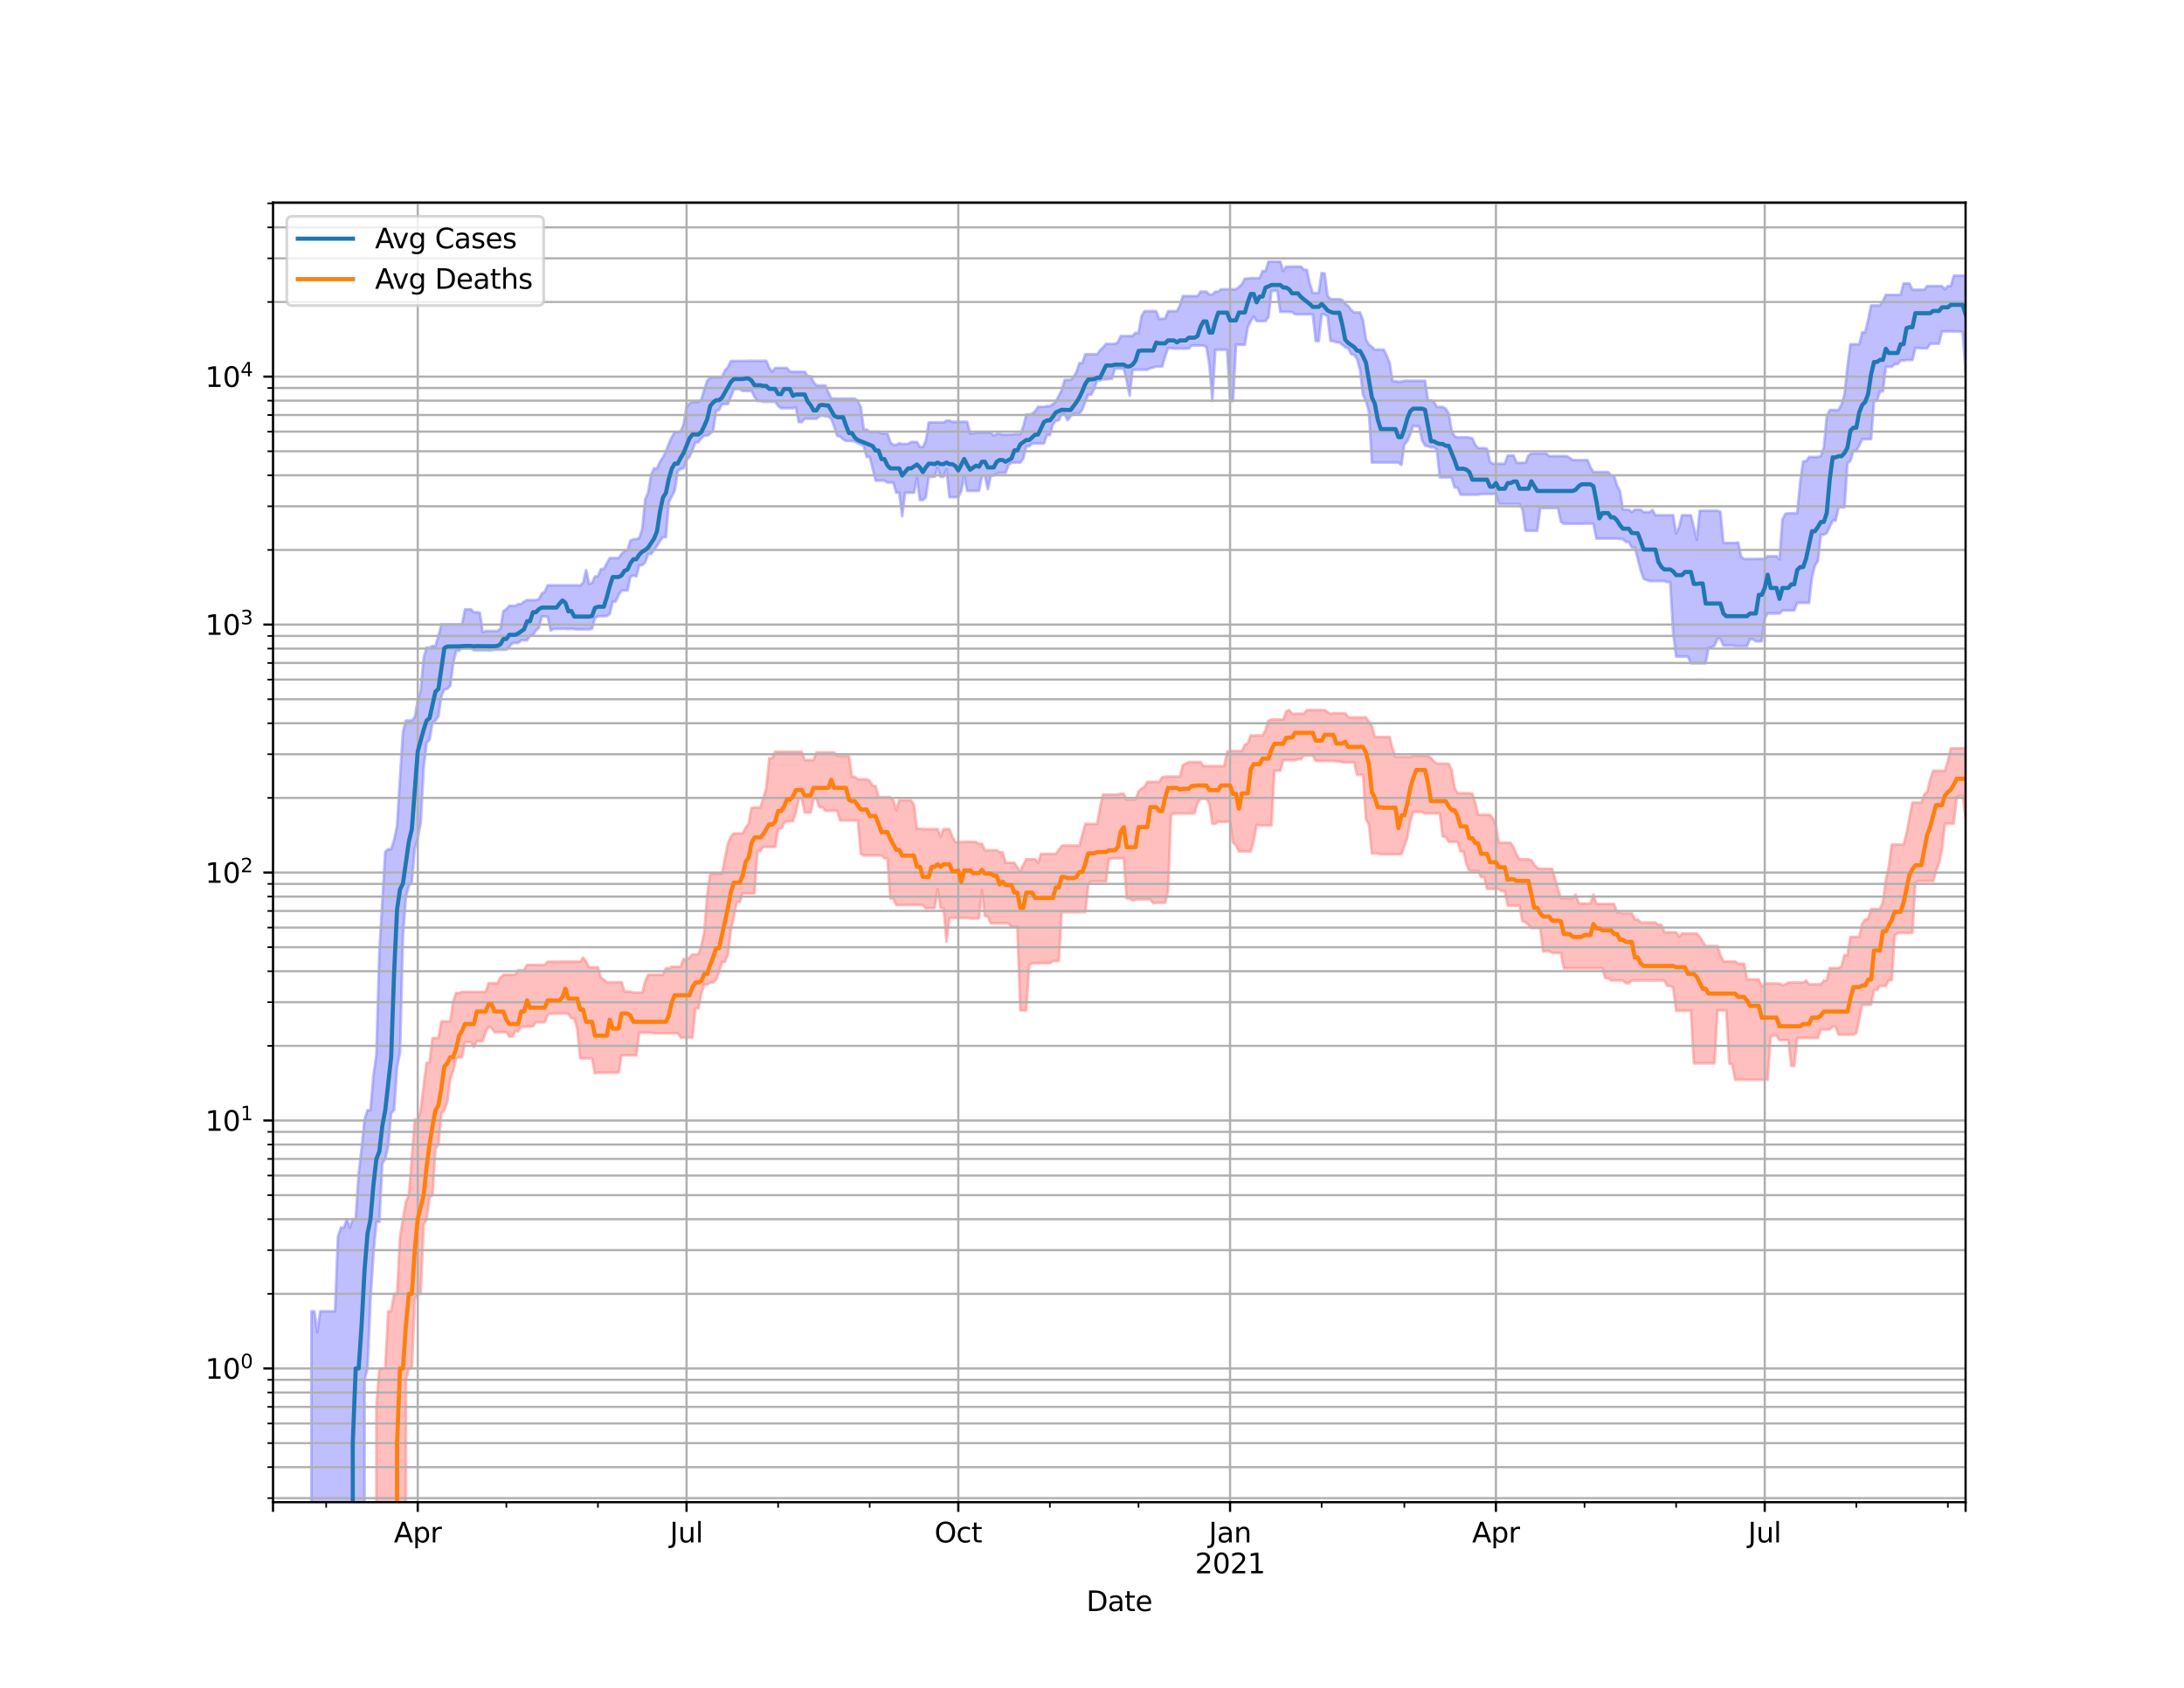 <?xml version="1.0" encoding="utf-8" standalone="no"?>
<!DOCTYPE svg PUBLIC "-//W3C//DTD SVG 1.1//EN"
  "http://www.w3.org/Graphics/SVG/1.1/DTD/svg11.dtd">
<svg height="612pt" version="1.1" viewBox="0 0 792 612" width="792pt" xmlns="http://www.w3.org/2000/svg" xmlns:xlink="http://www.w3.org/1999/xlink">
 <defs>
  <style type="text/css">*{stroke-linecap:butt;stroke-linejoin:round;}</style>
 </defs>
 <g id="figure_1">
  <g id="patch_1">
   <path d="M 0 612 
L 792 612 
L 792 0 
L 0 0 
z
" style="fill:#ffffff;"/>
  </g>
  <g id="axes_1">
   <g id="patch_2">
    <path d="M 99 544.68 
L 712.8 544.68 
L 712.8 73.44 
L 99 73.44 
z
" style="fill:#ffffff;"/>
   </g>
   <g id="PolyCollection_1">
    <path clip-path="url(#p68e2955192)" d="M 99 90404.758 
L 99 90404.758 
L 100.071 90404.758 
L 101.142 90404.758 
L 102.214 90404.758 
L 103.285 90404.758 
L 104.356 90404.758 
L 105.427 90404.758 
L 106.498 90404.758 
L 107.57 90404.758 
L 108.641 90404.758 
L 109.712 90404.758 
L 110.783 90404.758 
L 111.854 90404.758 
L 112.926 475.475 
L 113.997 475.475 
L 115.068 483.057 
L 116.139 475.475 
L 117.21 475.475 
L 118.282 475.475 
L 119.353 475.475 
L 120.424 475.475 
L 121.495 475.475 
L 122.566 448.41 
L 123.638 445.109 
L 124.709 445.109 
L 125.78 442.064 
L 126.851 445.109 
L 127.923 442.064 
L 128.994 442.064 
L 130.065 425.587 
L 131.136 416.492 
L 132.207 405.898 
L 133.279 402.565 
L 134.35 402.565 
L 135.421 389.937 
L 136.492 382.477 
L 137.563 345.282 
L 138.635 327.403 
L 139.706 308.87 
L 140.777 307.915 
L 141.848 307.915 
L 142.919 304.573 
L 143.991 299.493 
L 145.062 282.064 
L 146.133 265.344 
L 147.204 261.283 
L 148.275 261.283 
L 149.347 261.283 
L 150.418 260.037 
L 151.489 253.943 
L 152.56 250.392 
L 153.631 238.502 
L 154.703 234.808 
L 155.774 234.808 
L 156.845 234.27 
L 157.916 234.213 
L 158.987 230.731 
L 160.059 226.399 
L 161.13 226.399 
L 162.201 226.399 
L 163.272 226.399 
L 164.343 226.399 
L 165.415 226.399 
L 166.486 226.399 
L 167.557 226.399 
L 168.628 220.944 
L 169.699 220.944 
L 170.771 220.944 
L 171.842 222.016 
L 172.913 222.016 
L 173.984 222.121 
L 175.055 229.236 
L 176.127 228.806 
L 177.198 228.806 
L 178.269 228.806 
L 179.34 228.806 
L 180.412 228.806 
L 181.483 227.945 
L 182.554 221.58 
L 183.625 220.863 
L 184.696 219.664 
L 185.768 219.664 
L 186.839 219.664 
L 187.91 219.068 
L 188.981 219.039 
L 190.052 218.114 
L 191.124 217.6 
L 192.195 217.6 
L 193.266 217.6 
L 194.337 217.6 
L 195.408 217.219 
L 196.48 215.246 
L 197.551 214.575 
L 198.622 212.236 
L 199.693 212.236 
L 200.764 212.236 
L 201.836 212.236 
L 202.907 212.236 
L 203.978 212.236 
L 205.049 212.236 
L 206.12 212.236 
L 207.192 212.236 
L 208.263 212.236 
L 209.334 212.236 
L 210.405 212.342 
L 211.476 211.254 
L 212.548 206.677 
L 213.619 211.692 
L 214.69 211.444 
L 215.761 209.001 
L 216.832 209.001 
L 217.904 206.354 
L 218.975 206.34 
L 220.046 204.322 
L 221.117 202.349 
L 222.188 202.349 
L 223.26 202.349 
L 224.331 202.349 
L 225.402 200.856 
L 226.473 199.824 
L 227.545 199.431 
L 228.616 196.01 
L 229.687 195.541 
L 230.758 195.541 
L 231.829 195.04 
L 232.901 191.837 
L 233.972 181.112 
L 235.043 178.588 
L 236.114 172.136 
L 237.185 169.839 
L 238.257 169.839 
L 239.328 167.454 
L 240.399 165.831 
L 241.47 163.751 
L 242.541 160.947 
L 243.613 158.501 
L 244.684 156.64 
L 245.755 156.64 
L 246.826 156.462 
L 247.897 153.829 
L 248.969 147.596 
L 250.04 146.297 
L 251.111 145.767 
L 252.182 145.767 
L 253.253 145.767 
L 254.325 144.932 
L 255.396 141.172 
L 256.467 138.018 
L 257.538 136.911 
L 258.609 136.783 
L 259.681 136.783 
L 260.752 136.783 
L 261.823 136.783 
L 262.894 134.212 
L 263.965 133.167 
L 265.037 130.898 
L 266.108 130.898 
L 267.179 130.898 
L 268.25 130.898 
L 269.321 130.898 
L 270.393 130.898 
L 271.464 130.839 
L 272.535 130.839 
L 273.606 130.839 
L 274.677 130.839 
L 275.749 130.839 
L 276.82 130.839 
L 277.891 130.839 
L 278.962 133.4 
L 280.034 134.802 
L 281.105 133.428 
L 282.176 133.428 
L 283.247 133.428 
L 284.318 133.428 
L 285.39 133.428 
L 286.461 134.802 
L 287.532 134.802 
L 288.603 134.802 
L 289.674 134.802 
L 290.746 134.802 
L 291.817 134.802 
L 292.888 136.407 
L 293.959 136.407 
L 295.03 138.549 
L 296.102 139.762 
L 297.173 139.762 
L 298.244 139.762 
L 299.315 139.762 
L 300.386 142.202 
L 301.458 144.484 
L 302.529 144.484 
L 303.6 144.55 
L 304.671 144.55 
L 305.742 144.55 
L 306.814 144.55 
L 307.885 144.55 
L 308.956 144.55 
L 310.027 144.55 
L 311.098 145.339 
L 312.17 147.672 
L 313.241 155.758 
L 314.312 155.758 
L 315.383 156.601 
L 316.454 156.601 
L 317.526 156.601 
L 318.597 156.601 
L 319.668 157.141 
L 320.739 157.141 
L 321.81 157.159 
L 322.882 160.403 
L 323.953 161.317 
L 325.024 161.317 
L 326.095 160.711 
L 327.166 160.984 
L 328.238 160.984 
L 329.309 160.984 
L 330.38 160.263 
L 331.451 160.263 
L 332.523 160.263 
L 333.594 162.083 
L 334.665 162.083 
L 335.736 159.874 
L 336.807 153.158 
L 337.879 153.158 
L 338.95 153.158 
L 340.021 153.158 
L 341.092 153.158 
L 342.163 153.158 
L 343.235 152.534 
L 344.306 152.534 
L 345.377 152.94 
L 346.448 152.94 
L 347.519 152.94 
L 348.591 152.94 
L 349.662 152.94 
L 350.733 152.94 
L 351.804 157.185 
L 352.875 157.185 
L 353.947 156.823 
L 355.018 156.823 
L 356.089 156.823 
L 357.16 156.823 
L 358.231 156.825 
L 359.303 156.825 
L 360.374 157.966 
L 361.445 157.277 
L 362.516 157.277 
L 363.587 157.568 
L 364.659 157.568 
L 365.73 157.568 
L 366.801 157.568 
L 367.872 157.403 
L 368.943 157.403 
L 370.015 157.403 
L 371.086 154.657 
L 372.157 150.329 
L 373.228 150.329 
L 374.299 150.037 
L 375.371 149.078 
L 376.442 147.517 
L 377.513 147.517 
L 378.584 147.517 
L 379.655 147.268 
L 380.727 147.268 
L 381.798 146.555 
L 382.869 145.643 
L 383.94 143.575 
L 385.012 141.392 
L 386.083 137.741 
L 387.154 137.741 
L 388.225 137.741 
L 389.296 136.759 
L 390.368 134.868 
L 391.439 131.654 
L 392.51 131.654 
L 393.581 128.471 
L 394.652 128.471 
L 395.724 128.471 
L 396.795 128.471 
L 397.866 128.471 
L 398.937 126.998 
L 400.008 125.98 
L 401.08 124.705 
L 402.151 124.705 
L 403.222 124.705 
L 404.293 124.705 
L 405.364 124.124 
L 406.436 121.85 
L 407.507 121.85 
L 408.578 121.85 
L 409.649 121.85 
L 410.72 121.85 
L 411.792 120.684 
L 412.863 120.684 
L 413.934 114.712 
L 415.005 112.848 
L 416.076 112.848 
L 417.148 112.848 
L 418.219 112.848 
L 419.29 112.848 
L 420.361 115.712 
L 421.432 115.57 
L 422.504 115.57 
L 423.575 112.848 
L 424.646 112.848 
L 425.717 112.848 
L 426.788 112.848 
L 427.86 110.834 
L 428.931 107.357 
L 430.002 107.357 
L 431.073 107.357 
L 432.145 107.357 
L 433.216 107.357 
L 434.287 107.357 
L 435.358 105.758 
L 436.429 105.758 
L 437.501 105.758 
L 438.572 106.799 
L 439.643 106.799 
L 440.714 105.758 
L 441.785 105.758 
L 442.857 104.89 
L 443.928 104.89 
L 444.999 104.89 
L 446.07 104.89 
L 447.141 104.89 
L 448.213 104.89 
L 449.284 104.083 
L 450.355 103.071 
L 451.426 101.003 
L 452.497 101.003 
L 453.569 100.862 
L 454.64 100.862 
L 455.711 100.862 
L 456.782 100.862 
L 457.853 98.291 
L 458.925 98.291 
L 459.996 94.86 
L 461.067 94.86 
L 462.138 94.86 
L 463.209 94.86 
L 464.281 94.86 
L 465.352 98.291 
L 466.423 96.68 
L 467.494 96.68 
L 468.565 96.68 
L 469.637 96.68 
L 470.708 96.68 
L 471.779 96.68 
L 472.85 97.816 
L 473.921 97.816 
L 474.993 102.779 
L 476.064 106.226 
L 477.135 106.226 
L 478.206 106.226 
L 479.277 99.004 
L 480.349 99.184 
L 481.42 107.212 
L 482.491 108.457 
L 483.562 108.457 
L 484.634 108.457 
L 485.705 108.457 
L 486.776 108.838 
L 487.847 110.141 
L 488.918 110.957 
L 489.99 112.394 
L 491.061 113.3 
L 492.132 113.3 
L 493.203 113.3 
L 494.274 116.101 
L 495.346 123.049 
L 496.417 124.927 
L 497.488 125.757 
L 498.559 126.787 
L 499.63 126.787 
L 500.702 126.787 
L 501.773 126.787 
L 502.844 128.917 
L 503.915 131.467 
L 504.986 138.199 
L 506.058 138.199 
L 507.129 138.439 
L 508.2 138.439 
L 509.271 138.079 
L 510.342 138.079 
L 511.414 138.079 
L 512.485 138.079 
L 513.556 138.079 
L 514.627 138.079 
L 515.698 138.079 
L 516.77 138.079 
L 517.841 145.188 
L 518.912 145.188 
L 519.983 145.573 
L 521.054 147.581 
L 522.126 147.581 
L 523.197 147.581 
L 524.268 148.22 
L 525.339 149.872 
L 526.41 156.157 
L 527.482 158.221 
L 528.553 158.577 
L 529.624 158.577 
L 530.695 158.577 
L 531.766 158.577 
L 532.838 158.699 
L 533.909 158.954 
L 534.98 161.277 
L 536.051 162.491 
L 537.123 162.491 
L 538.194 162.491 
L 539.265 162.754 
L 540.336 167.51 
L 541.407 168.167 
L 542.479 168.167 
L 543.55 168.167 
L 544.621 168.167 
L 545.692 168.167 
L 546.763 165.172 
L 547.835 165.172 
L 548.906 165.172 
L 549.977 167.824 
L 551.048 167.824 
L 552.119 167.824 
L 553.191 167.824 
L 554.262 165.194 
L 555.333 164.399 
L 556.404 164.399 
L 557.475 164.399 
L 558.547 164.399 
L 559.618 164.399 
L 560.689 164.399 
L 561.76 165.402 
L 562.831 165.393 
L 563.903 165.393 
L 564.974 165.393 
L 566.045 165.393 
L 567.116 165.393 
L 568.187 165.393 
L 569.259 166.06 
L 570.33 166.839 
L 571.401 166.839 
L 572.472 166.839 
L 573.543 166.839 
L 574.615 166.839 
L 575.686 166.839 
L 576.757 169.38 
L 577.828 171.174 
L 578.899 171.174 
L 579.971 171.174 
L 581.042 171.174 
L 582.113 171.174 
L 583.184 171.174 
L 584.255 172.383 
L 585.327 172.55 
L 586.398 175.985 
L 587.469 178.082 
L 588.54 184.814 
L 589.612 184.814 
L 590.683 184.814 
L 591.754 185.682 
L 592.825 184.814 
L 593.896 184.814 
L 594.968 184.814 
L 596.039 185.706 
L 597.11 185.706 
L 598.181 185.706 
L 599.252 184.898 
L 600.324 186.836 
L 601.395 186.836 
L 602.466 186.836 
L 603.537 186.836 
L 604.608 186.836 
L 605.68 186.836 
L 606.751 186.836 
L 607.822 193.394 
L 608.893 191.192 
L 609.964 186.836 
L 611.036 186.836 
L 612.107 186.836 
L 613.178 186.836 
L 614.249 191.192 
L 615.32 195.746 
L 616.392 185.208 
L 617.463 185.208 
L 618.534 185.208 
L 619.605 185.208 
L 620.676 185.208 
L 621.748 185.208 
L 622.819 185.208 
L 623.89 185.588 
L 624.961 196.877 
L 626.032 196.877 
L 627.104 196.877 
L 628.175 196.877 
L 629.246 196.877 
L 630.317 196.675 
L 631.388 201.843 
L 632.46 202.687 
L 633.531 202.687 
L 634.602 202.687 
L 635.673 202.687 
L 636.745 202.687 
L 637.816 202.649 
L 638.887 202.649 
L 639.958 202.649 
L 641.029 201.687 
L 642.101 201.687 
L 643.172 201.687 
L 644.243 201.687 
L 645.314 202.828 
L 646.385 188.363 
L 647.457 186.303 
L 648.528 186.124 
L 649.599 186.124 
L 650.67 186.124 
L 651.741 186.124 
L 652.813 174.986 
L 653.884 167.26 
L 654.955 167.26 
L 656.026 165.693 
L 657.097 165.693 
L 658.169 165.693 
L 659.24 165.693 
L 660.311 165.384 
L 661.382 162.336 
L 662.453 151.105 
L 663.525 148.667 
L 664.596 148.667 
L 665.667 148.667 
L 666.738 148.667 
L 667.809 146.592 
L 668.881 142.992 
L 669.952 133.026 
L 671.023 124.84 
L 672.094 124.84 
L 673.165 124.84 
L 674.237 124.84 
L 675.308 120.492 
L 676.379 120.492 
L 677.45 116.034 
L 678.521 110.776 
L 679.593 110.776 
L 680.664 110.776 
L 681.735 110.776 
L 682.806 109.173 
L 683.877 106.942 
L 684.949 106.942 
L 686.02 106.942 
L 687.091 106.942 
L 688.162 106.942 
L 689.234 106.942 
L 690.305 102.789 
L 691.376 102.789 
L 692.447 102.789 
L 693.518 105.051 
L 694.59 105.051 
L 695.661 105.051 
L 696.732 105.051 
L 697.803 105.051 
L 698.874 103.728 
L 699.946 103.728 
L 701.017 103.728 
L 702.088 103.728 
L 703.159 103.728 
L 704.23 103.728 
L 705.302 104.896 
L 706.373 103.728 
L 707.444 103.728 
L 708.515 99.975 
L 709.586 99.975 
L 710.658 99.975 
L 711.729 99.975 
L 712.8 99.975 
L 712.8 134.702 
L 712.8 134.702 
L 711.729 120.377 
L 710.658 120.176 
L 709.586 120.176 
L 708.515 120.176 
L 707.444 120.176 
L 706.373 120.176 
L 705.302 120.176 
L 704.23 120.176 
L 703.159 124.605 
L 702.088 124.605 
L 701.017 124.605 
L 699.946 124.605 
L 698.874 126.289 
L 697.803 126.289 
L 696.732 126.289 
L 695.661 126.181 
L 694.59 126.181 
L 693.518 130.539 
L 692.447 130.539 
L 691.376 130.539 
L 690.305 130.73 
L 689.234 130.73 
L 688.162 132.033 
L 687.091 132.033 
L 686.02 132.971 
L 684.949 132.971 
L 683.877 132.971 
L 682.806 141.924 
L 681.735 141.924 
L 680.664 145.354 
L 679.593 145.354 
L 678.521 159.215 
L 677.45 159.215 
L 676.379 159.215 
L 675.308 159.215 
L 674.237 161.538 
L 673.165 163.471 
L 672.094 163.471 
L 671.023 167.139 
L 669.952 167.939 
L 668.881 183.946 
L 667.809 183.946 
L 666.738 183.946 
L 665.667 188.786 
L 664.596 188.786 
L 663.525 191.019 
L 662.453 193.25 
L 661.382 193.901 
L 660.311 193.901 
L 659.24 203.362 
L 658.169 205.044 
L 657.097 209.269 
L 656.026 218.602 
L 654.955 218.602 
L 653.884 218.602 
L 652.813 218.602 
L 651.741 218.602 
L 650.67 221.343 
L 649.599 221.343 
L 648.528 221.343 
L 647.457 221.343 
L 646.385 221.343 
L 645.314 222.436 
L 644.243 222.436 
L 643.172 222.436 
L 642.101 222.436 
L 641.029 222.436 
L 639.958 224.22 
L 638.887 232.545 
L 637.816 232.545 
L 636.745 232.545 
L 635.673 231.772 
L 634.602 231.772 
L 633.531 234.266 
L 632.46 234.266 
L 631.388 234.266 
L 630.317 234.266 
L 629.246 234.266 
L 628.175 234.094 
L 627.104 234.094 
L 626.032 234.094 
L 624.961 234.094 
L 623.89 231.594 
L 622.819 231.594 
L 621.748 234.094 
L 620.676 234.827 
L 619.605 234.827 
L 618.534 240.491 
L 617.463 240.491 
L 616.392 240.491 
L 615.32 240.491 
L 614.249 240.491 
L 613.178 240.491 
L 612.107 238.047 
L 611.036 238.047 
L 609.964 238.047 
L 608.893 238.047 
L 607.822 238.047 
L 606.751 229.349 
L 605.68 211.066 
L 604.608 211.066 
L 603.537 210.71 
L 602.466 210.71 
L 601.395 210.71 
L 600.324 210.71 
L 599.252 210.71 
L 598.181 210.71 
L 597.11 210.279 
L 596.039 209.859 
L 594.968 206.748 
L 593.896 202.492 
L 592.825 198.484 
L 591.754 198.484 
L 590.683 196.509 
L 589.612 196.509 
L 588.54 195.442 
L 587.469 195.442 
L 586.398 195.268 
L 585.327 195.268 
L 584.255 195.268 
L 583.184 195.268 
L 582.113 195.268 
L 581.042 195.268 
L 579.971 195.268 
L 578.899 195.268 
L 577.828 189.86 
L 576.757 189.86 
L 575.686 189.86 
L 574.615 189.86 
L 573.543 189.901 
L 572.472 189.901 
L 571.401 189.901 
L 570.33 189.901 
L 569.259 189.901 
L 568.187 189.901 
L 567.116 189.901 
L 566.045 189.221 
L 564.974 184.186 
L 563.903 184.186 
L 562.831 184.186 
L 561.76 184.186 
L 560.689 184.186 
L 559.618 184.186 
L 558.547 184.186 
L 557.475 192.443 
L 556.404 192.443 
L 555.333 192.443 
L 554.262 192.443 
L 553.191 192.443 
L 552.119 184.677 
L 551.048 182.764 
L 549.977 182.764 
L 548.906 182.764 
L 547.835 182.764 
L 546.763 182.764 
L 545.692 182.764 
L 544.621 182.764 
L 543.55 182.764 
L 542.479 178.999 
L 541.407 179.104 
L 540.336 179.104 
L 539.265 179.104 
L 538.194 179.104 
L 537.123 179.104 
L 536.051 179.368 
L 534.98 179.368 
L 533.909 179.368 
L 532.838 179.368 
L 531.766 179.368 
L 530.695 179.368 
L 529.624 179.368 
L 528.553 176.734 
L 527.482 176.734 
L 526.41 173.094 
L 525.339 173.094 
L 524.268 173.094 
L 523.197 173.094 
L 522.126 173.086 
L 521.054 163.051 
L 519.983 162.208 
L 518.912 162.208 
L 517.841 161.81 
L 516.77 161.576 
L 515.698 159.621 
L 514.627 154.562 
L 513.556 154.562 
L 512.485 154.35 
L 511.414 157.436 
L 510.342 159.92 
L 509.271 161.187 
L 508.2 168.606 
L 507.129 167.696 
L 506.058 167.696 
L 504.986 167.696 
L 503.915 167.696 
L 502.844 167.696 
L 501.773 167.696 
L 500.702 167.696 
L 499.63 167.696 
L 498.559 167.696 
L 497.488 167.696 
L 496.417 149.213 
L 495.346 145.47 
L 494.274 143.134 
L 493.203 134.121 
L 492.132 130.175 
L 491.061 128.655 
L 489.99 128.395 
L 488.918 126.276 
L 487.847 125.879 
L 486.776 124.978 
L 485.705 124.135 
L 484.634 124.135 
L 483.562 123.657 
L 482.491 123.657 
L 481.42 114.574 
L 480.349 114.065 
L 479.277 113.97 
L 478.206 123.657 
L 477.135 123.657 
L 476.064 113.97 
L 474.993 113.97 
L 473.921 113.97 
L 472.85 113.97 
L 471.779 113.97 
L 470.708 113.97 
L 469.637 113.948 
L 468.565 113.188 
L 467.494 113.089 
L 466.423 113.089 
L 465.352 113.089 
L 464.281 113.089 
L 463.209 105.429 
L 462.138 105.429 
L 461.067 105.565 
L 459.996 114.954 
L 458.925 116.399 
L 457.853 116.399 
L 456.782 116.399 
L 455.711 116.399 
L 454.64 114.77 
L 453.569 116.399 
L 452.497 118.643 
L 451.426 124.986 
L 450.355 124.986 
L 449.284 124.986 
L 448.213 124.986 
L 447.141 145.396 
L 446.07 145.396 
L 444.999 126.807 
L 443.928 126.807 
L 442.857 126.807 
L 441.785 126.807 
L 440.714 126.807 
L 439.643 145.396 
L 438.572 132.392 
L 437.501 125.762 
L 436.429 125.274 
L 435.358 125.274 
L 434.287 125.274 
L 433.216 125.274 
L 432.145 125.274 
L 431.073 126.417 
L 430.002 126.417 
L 428.931 126.417 
L 427.86 126.417 
L 426.788 126.417 
L 425.717 126.417 
L 424.646 126.217 
L 423.575 126.217 
L 422.504 129.291 
L 421.432 132.912 
L 420.361 132.912 
L 419.29 132.912 
L 418.219 133.24 
L 417.148 133.501 
L 416.076 134.054 
L 415.005 134.054 
L 413.934 134.054 
L 412.863 134.054 
L 411.792 134.084 
L 410.72 134.084 
L 409.649 143.455 
L 408.578 138.055 
L 407.507 133.626 
L 406.436 133.626 
L 405.364 133.626 
L 404.293 133.626 
L 403.222 137.377 
L 402.151 137.377 
L 401.08 137.558 
L 400.008 137.558 
L 398.937 137.944 
L 397.866 137.944 
L 396.795 140.985 
L 395.724 143.091 
L 394.652 143.091 
L 393.581 145.594 
L 392.51 148.43 
L 391.439 149.975 
L 390.368 149.975 
L 389.296 149.975 
L 388.225 151.002 
L 387.154 152.397 
L 386.083 150.122 
L 385.012 150.122 
L 383.94 152.397 
L 382.869 152.606 
L 381.798 153.915 
L 380.727 157.754 
L 379.655 157.693 
L 378.584 160.809 
L 377.513 160.809 
L 376.442 160.809 
L 375.371 160.809 
L 374.299 160.809 
L 373.228 161.839 
L 372.157 161.839 
L 371.086 166.24 
L 370.015 167.734 
L 368.943 167.734 
L 367.872 167.734 
L 366.801 167.734 
L 365.73 168.68 
L 364.659 171.459 
L 363.587 171.459 
L 362.516 171.459 
L 361.445 171.804 
L 360.374 172.468 
L 359.303 172.468 
L 358.231 177.4 
L 357.16 172.468 
L 356.089 172.5 
L 355.018 177.978 
L 353.947 177.978 
L 352.875 177.978 
L 351.804 177.978 
L 350.733 177.978 
L 349.662 172.5 
L 348.591 177.978 
L 347.519 180.27 
L 346.448 180.27 
L 345.377 180.27 
L 344.306 180.27 
L 343.235 170.191 
L 342.163 172.884 
L 341.092 172.884 
L 340.021 169.499 
L 338.95 172.887 
L 337.879 172.887 
L 336.807 172.887 
L 335.736 180.342 
L 334.665 181.297 
L 333.594 181.297 
L 332.523 173.409 
L 331.451 178.648 
L 330.38 178.648 
L 329.309 178.648 
L 328.238 178.648 
L 327.166 187.163 
L 326.095 178.648 
L 325.024 178.648 
L 323.953 174.956 
L 322.882 174.956 
L 321.81 174.956 
L 320.739 174.271 
L 319.668 174.271 
L 318.597 174.271 
L 317.526 174.271 
L 316.454 169.879 
L 315.383 165.698 
L 314.312 165.698 
L 313.241 161.841 
L 312.17 161.09 
L 311.098 160.69 
L 310.027 160.121 
L 308.956 159.889 
L 307.885 159.889 
L 306.814 159.889 
L 305.742 159.305 
L 304.671 158.268 
L 303.6 158.048 
L 302.529 154.702 
L 301.458 151.937 
L 300.386 150.974 
L 299.315 150.974 
L 298.244 150.629 
L 297.173 150.974 
L 296.102 151.824 
L 295.03 151.824 
L 293.959 151.824 
L 292.888 151.824 
L 291.817 151.824 
L 290.746 153.053 
L 289.674 153.053 
L 288.603 147.652 
L 287.532 148.013 
L 286.461 148.013 
L 285.39 148.013 
L 284.318 148.013 
L 283.247 148.013 
L 282.176 147.132 
L 281.105 145.686 
L 280.034 145.686 
L 278.962 145.686 
L 277.891 145.686 
L 276.82 145.686 
L 275.749 145.401 
L 274.677 145.401 
L 273.606 143.853 
L 272.535 141.74 
L 271.464 141.74 
L 270.393 141.74 
L 269.321 141.74 
L 268.25 141.07 
L 267.179 141.07 
L 266.108 141.277 
L 265.037 143.941 
L 263.965 146.496 
L 262.894 146.496 
L 261.823 146.496 
L 260.752 148.616 
L 259.681 148.958 
L 258.609 156.245 
L 257.538 157.29 
L 256.467 157.932 
L 255.396 157.932 
L 254.325 158.926 
L 253.253 160.378 
L 252.182 160.378 
L 251.111 163.253 
L 250.04 165.641 
L 248.969 166.816 
L 247.897 169.811 
L 246.826 170.018 
L 245.755 170.867 
L 244.684 177.856 
L 243.613 180.041 
L 242.541 182.093 
L 241.47 194.779 
L 240.399 194.779 
L 239.328 196.138 
L 238.257 197.869 
L 237.185 199.494 
L 236.114 200.878 
L 235.043 200.878 
L 233.972 203.932 
L 232.901 204.918 
L 231.829 204.918 
L 230.758 209.001 
L 229.687 208.613 
L 228.616 209.156 
L 227.545 214.106 
L 226.473 214.106 
L 225.402 214.106 
L 224.331 215.747 
L 223.26 218.12 
L 222.188 218.12 
L 221.117 222.585 
L 220.046 223.359 
L 218.975 223.428 
L 217.904 223.428 
L 216.832 223.428 
L 215.761 224.164 
L 214.69 227.99 
L 213.619 228.193 
L 212.548 228.193 
L 211.476 228.193 
L 210.405 228.193 
L 209.334 228.193 
L 208.263 228.1 
L 207.192 227.99 
L 206.12 228.1 
L 205.049 227.99 
L 203.978 227.99 
L 202.907 227.99 
L 201.836 227.99 
L 200.764 228.027 
L 199.693 228.616 
L 198.622 223.573 
L 197.551 223.573 
L 196.48 223.573 
L 195.408 227.699 
L 194.337 228.616 
L 193.266 230.328 
L 192.195 230.535 
L 191.124 232.186 
L 190.052 232.186 
L 188.981 232.186 
L 187.91 233.133 
L 186.839 233.133 
L 185.768 233.203 
L 184.696 234.534 
L 183.625 235.584 
L 182.554 235.584 
L 181.483 235.584 
L 180.412 235.584 
L 179.34 235.584 
L 178.269 235.777 
L 177.198 235.797 
L 176.127 235.797 
L 175.055 235.797 
L 173.984 235.797 
L 172.913 235.797 
L 171.842 235.797 
L 170.771 235.07 
L 169.699 235.07 
L 168.628 235.085 
L 167.557 235.085 
L 166.486 235.931 
L 165.415 235.931 
L 164.343 240.581 
L 163.272 248.672 
L 162.201 249.749 
L 161.13 250.005 
L 160.059 252.486 
L 158.987 259.688 
L 157.916 261.283 
L 156.845 261.927 
L 155.774 268.273 
L 154.703 269.242 
L 153.631 278.531 
L 152.56 298.344 
L 151.489 304.057 
L 150.418 307.571 
L 149.347 319.761 
L 148.275 321.236 
L 147.204 325.188 
L 146.133 339.088 
L 145.062 381.637 
L 143.991 386.97 
L 142.919 402.565 
L 141.848 403.644 
L 140.777 415.49 
L 139.706 420.213 
L 138.635 421.924 
L 137.563 443.053 
L 136.492 443.053 
L 135.421 454.621 
L 134.35 471.132 
L 133.279 496.195 
L 132.207 500.309 
L 131.136 90404.758 
L 130.065 90404.758 
L 128.994 90404.758 
L 127.923 90404.758 
L 126.851 90404.758 
L 125.78 90404.758 
L 124.709 90404.758 
L 123.638 90404.758 
L 122.566 90404.758 
L 121.495 90404.758 
L 120.424 90404.758 
L 119.353 90404.758 
L 118.282 90404.758 
L 117.21 90404.758 
L 116.139 90404.758 
L 115.068 90404.758 
L 113.997 90404.758 
L 112.926 90404.758 
L 111.854 90404.758 
L 110.783 90404.758 
L 109.712 90404.758 
L 108.641 90404.758 
L 107.57 90404.758 
L 106.498 90404.758 
L 105.427 90404.758 
L 104.356 90404.758 
L 103.285 90404.758 
L 102.214 90404.758 
L 101.142 90404.758 
L 100.071 90404.758 
L 99 90404.758 
z
" style="fill:#8080ff;fill-opacity:0.5;stroke:#8080ff;stroke-opacity:0.5;"/>
   </g>
   <g id="PolyCollection_2">
    <path clip-path="url(#p68e2955192)" d="M 99 90404.758 
L 99 90404.758 
L 100.071 90404.758 
L 101.142 90404.758 
L 102.214 90404.758 
L 103.285 90404.758 
L 104.356 90404.758 
L 105.427 90404.758 
L 106.498 90404.758 
L 107.57 90404.758 
L 108.641 90404.758 
L 109.712 90404.758 
L 110.783 90404.758 
L 111.854 90404.758 
L 112.926 90404.758 
L 113.997 90404.758 
L 115.068 90404.758 
L 116.139 90404.758 
L 117.21 90404.758 
L 118.282 90404.758 
L 119.353 90404.758 
L 120.424 90404.758 
L 121.495 90404.758 
L 122.566 90404.758 
L 123.638 90404.758 
L 124.709 90404.758 
L 125.78 90404.758 
L 126.851 90404.758 
L 127.923 90404.758 
L 128.994 90404.758 
L 130.065 90404.758 
L 131.136 90404.758 
L 132.207 90404.758 
L 133.279 90404.758 
L 134.35 90404.758 
L 135.421 90404.758 
L 136.492 510.122 
L 137.563 496.195 
L 138.635 496.195 
L 139.706 496.195 
L 140.777 475.475 
L 141.848 475.475 
L 142.919 469.13 
L 143.991 469.13 
L 145.062 448.41 
L 146.133 442.064 
L 147.204 435.767 
L 148.275 433.351 
L 149.347 419.659 
L 150.418 405.898 
L 151.489 405.898 
L 152.56 402.565 
L 153.631 393.71 
L 154.703 385.338 
L 155.774 385.338 
L 156.845 376.397 
L 157.916 376.397 
L 158.987 376.397 
L 160.059 370.352 
L 161.13 370.352 
L 162.201 370.352 
L 163.272 370.352 
L 164.343 363.13 
L 165.415 360.024 
L 166.486 360.024 
L 167.557 359.667 
L 168.628 359.667 
L 169.699 359.667 
L 170.771 359.667 
L 171.842 359.667 
L 172.913 359.667 
L 173.984 359.667 
L 175.055 359.667 
L 176.127 359.667 
L 177.198 356.487 
L 178.269 356.487 
L 179.34 356.487 
L 180.412 356.487 
L 181.483 354.468 
L 182.554 353.446 
L 183.625 353.446 
L 184.696 353.446 
L 185.768 353.446 
L 186.839 353.446 
L 187.91 351.767 
L 188.981 351.767 
L 190.052 351.767 
L 191.124 349.881 
L 192.195 349.881 
L 193.266 349.881 
L 194.337 349.881 
L 195.408 349.881 
L 196.48 349.881 
L 197.551 349.881 
L 198.622 348.701 
L 199.693 348.701 
L 200.764 348.701 
L 201.836 348.701 
L 202.907 348.701 
L 203.978 348.701 
L 205.049 348.701 
L 206.12 348.701 
L 207.192 348.701 
L 208.263 348.701 
L 209.334 348.701 
L 210.405 348.701 
L 211.476 347.211 
L 212.548 348.701 
L 213.619 350.718 
L 214.69 350.718 
L 215.761 350.718 
L 216.832 350.718 
L 217.904 354.468 
L 218.975 355.2 
L 220.046 356.162 
L 221.117 356.162 
L 222.188 356.162 
L 223.26 356.162 
L 224.331 356.162 
L 225.402 356.162 
L 226.473 359.549 
L 227.545 359.549 
L 228.616 359.549 
L 229.687 359.905 
L 230.758 359.905 
L 231.829 359.905 
L 232.901 359.905 
L 233.972 355.946 
L 235.043 353.446 
L 236.114 353.446 
L 237.185 353.446 
L 238.257 353.446 
L 239.328 353.446 
L 240.399 353.446 
L 241.47 351.097 
L 242.541 351.097 
L 243.613 350.531 
L 244.684 350.531 
L 245.755 350.531 
L 246.826 350.531 
L 247.897 347.731 
L 248.969 347.993 
L 250.04 347.211 
L 251.111 346.109 
L 252.182 346.109 
L 253.253 346.109 
L 254.325 343.054 
L 255.396 337.918 
L 256.467 324.606 
L 257.538 317.007 
L 258.609 316.77 
L 259.681 316.77 
L 260.752 316.77 
L 261.823 316.77 
L 262.894 311.296 
L 263.965 305.864 
L 265.037 303.379 
L 266.108 302.194 
L 267.179 302.194 
L 268.25 302.194 
L 269.321 302.194 
L 270.393 300.209 
L 271.464 298.64 
L 272.535 292.974 
L 273.606 292.781 
L 274.677 292.781 
L 275.749 292.781 
L 276.82 289.371 
L 277.891 285.751 
L 278.962 274.939 
L 280.034 274.939 
L 281.105 272.58 
L 282.176 272.58 
L 283.247 272.58 
L 284.318 272.58 
L 285.39 272.58 
L 286.461 272.58 
L 287.532 272.58 
L 288.603 272.58 
L 289.674 272.58 
L 290.746 272.58 
L 291.817 275.593 
L 292.888 275.593 
L 293.959 275.593 
L 295.03 275.593 
L 296.102 272.809 
L 297.173 272.809 
L 298.244 272.809 
L 299.315 272.809 
L 300.386 272.809 
L 301.458 272.809 
L 302.529 272.809 
L 303.6 274.097 
L 304.671 274.097 
L 305.742 274.097 
L 306.814 274.097 
L 307.885 274.176 
L 308.956 281.676 
L 310.027 281.676 
L 311.098 282.553 
L 312.17 282.553 
L 313.241 282.553 
L 314.312 282.553 
L 315.383 283.165 
L 316.454 284.905 
L 317.526 285.062 
L 318.597 289.04 
L 319.668 289.04 
L 320.739 289.04 
L 321.81 289.04 
L 322.882 289.04 
L 323.953 290.161 
L 325.024 293.863 
L 326.095 290.161 
L 327.166 290.161 
L 328.238 290.161 
L 329.309 290.161 
L 330.38 290.161 
L 331.451 291.874 
L 332.523 300.468 
L 333.594 300.468 
L 334.665 300.624 
L 335.736 300.624 
L 336.807 300.624 
L 337.879 300.624 
L 338.95 300.624 
L 340.021 300.624 
L 341.092 303.435 
L 342.163 300.624 
L 343.235 300.624 
L 344.306 300.624 
L 345.377 303.435 
L 346.448 305.331 
L 347.519 305.331 
L 348.591 305.331 
L 349.662 305.242 
L 350.733 305.242 
L 351.804 305.242 
L 352.875 305.242 
L 353.947 305.331 
L 355.018 305.953 
L 356.089 305.953 
L 357.16 308.326 
L 358.231 308.326 
L 359.303 308.326 
L 360.374 308.326 
L 361.445 308.326 
L 362.516 308.999 
L 363.587 308.999 
L 364.659 312.834 
L 365.73 312.834 
L 366.801 312.834 
L 367.872 312.834 
L 368.943 314.547 
L 370.015 315.951 
L 371.086 313.59 
L 372.157 311.571 
L 373.228 311.571 
L 374.299 311.571 
L 375.371 311.571 
L 376.442 312.834 
L 377.513 309.618 
L 378.584 309.618 
L 379.655 309.618 
L 380.727 309.618 
L 381.798 309.618 
L 382.869 309.618 
L 383.94 308.263 
L 385.012 306.678 
L 386.083 306.586 
L 387.154 306.586 
L 388.225 306.586 
L 389.296 306.586 
L 390.368 306.586 
L 391.439 306.586 
L 392.51 302.521 
L 393.581 298.74 
L 394.652 298.74 
L 395.724 298.74 
L 396.795 298.74 
L 397.866 298.74 
L 398.937 292.696 
L 400.008 288.102 
L 401.08 288.102 
L 402.151 288.102 
L 403.222 288.102 
L 404.293 288.102 
L 405.364 288.045 
L 406.436 287.819 
L 407.507 287.819 
L 408.578 289.942 
L 409.649 289.942 
L 410.72 289.942 
L 411.792 289.942 
L 412.863 287.037 
L 413.934 285.948 
L 415.005 285.326 
L 416.076 283.5 
L 417.148 283.5 
L 418.219 283.5 
L 419.29 283.5 
L 420.361 283.5 
L 421.432 281.821 
L 422.504 281.628 
L 423.575 281.58 
L 424.646 281.58 
L 425.717 281.58 
L 426.788 281.58 
L 427.86 281.58 
L 428.931 277.464 
L 430.002 276.906 
L 431.073 276.314 
L 432.145 276.314 
L 433.216 276.314 
L 434.287 276.314 
L 435.358 276.314 
L 436.429 277.783 
L 437.501 277.783 
L 438.572 277.783 
L 439.643 277.783 
L 440.714 277.783 
L 441.785 277.783 
L 442.857 277.783 
L 443.928 277.783 
L 444.999 272.58 
L 446.07 272.314 
L 447.141 272.314 
L 448.213 272.314 
L 449.284 272.314 
L 450.355 272.314 
L 451.426 270.127 
L 452.497 269.464 
L 453.569 266.677 
L 454.64 266.677 
L 455.711 266.677 
L 456.782 266.677 
L 457.853 266.677 
L 458.925 264.726 
L 459.996 261.302 
L 461.067 260.904 
L 462.138 260.904 
L 463.209 260.904 
L 464.281 260.904 
L 465.352 260.904 
L 466.423 257.988 
L 467.494 257.467 
L 468.565 258.793 
L 469.637 258.793 
L 470.708 258.793 
L 471.779 258.793 
L 472.85 258.793 
L 473.921 257.467 
L 474.993 257.467 
L 476.064 257.467 
L 477.135 257.467 
L 478.206 257.467 
L 479.277 257.467 
L 480.349 257.467 
L 481.42 258.26 
L 482.491 258.847 
L 483.562 258.632 
L 484.634 258.632 
L 485.705 258.632 
L 486.776 258.632 
L 487.847 258.632 
L 488.918 260.037 
L 489.99 260.12 
L 491.061 260.12 
L 492.132 260.12 
L 493.203 260.12 
L 494.274 260.12 
L 495.346 260.12 
L 496.417 261.714 
L 497.488 263.176 
L 498.559 267.239 
L 499.63 267.239 
L 500.702 267.239 
L 501.773 267.239 
L 502.844 267.239 
L 503.915 267.206 
L 504.986 271.377 
L 506.058 274.429 
L 507.129 274.429 
L 508.2 274.429 
L 509.271 274.429 
L 510.342 274.429 
L 511.414 274.429 
L 512.485 274.031 
L 513.556 274.031 
L 514.627 274.031 
L 515.698 274.031 
L 516.77 274.031 
L 517.841 274.031 
L 518.912 274.804 
L 519.983 276.091 
L 521.054 276.878 
L 522.126 276.878 
L 523.197 276.878 
L 524.268 276.878 
L 525.339 276.921 
L 526.41 279.158 
L 527.482 285.644 
L 528.553 287.594 
L 529.624 287.594 
L 530.695 287.594 
L 531.766 287.594 
L 532.838 287.594 
L 533.909 287.762 
L 534.98 291.07 
L 536.051 295.452 
L 537.123 295.452 
L 538.194 295.452 
L 539.265 295.452 
L 540.336 295.452 
L 541.407 296.8 
L 542.479 299.518 
L 543.55 305.596 
L 544.621 305.596 
L 545.692 305.596 
L 546.763 305.596 
L 547.835 305.596 
L 548.906 307.261 
L 549.977 309.849 
L 551.048 311.571 
L 552.119 311.571 
L 553.191 311.571 
L 554.262 311.571 
L 555.333 311.883 
L 556.404 313.59 
L 557.475 314.659 
L 558.547 314.997 
L 559.618 314.997 
L 560.689 314.997 
L 561.76 314.997 
L 562.831 314.997 
L 563.903 318.504 
L 564.974 322.358 
L 566.045 325.681 
L 567.116 325.681 
L 568.187 325.681 
L 569.259 325.681 
L 570.33 325.681 
L 571.401 324.365 
L 572.472 327.455 
L 573.543 327.611 
L 574.615 327.611 
L 575.686 327.611 
L 576.757 327.611 
L 577.828 324.365 
L 578.899 327.611 
L 579.971 327.767 
L 581.042 327.767 
L 582.113 327.767 
L 583.184 327.767 
L 584.255 327.767 
L 585.327 327.767 
L 586.398 330.81 
L 587.469 330.81 
L 588.54 331.151 
L 589.612 331.151 
L 590.683 331.151 
L 591.754 331.151 
L 592.825 333.379 
L 593.896 333.379 
L 594.968 334.481 
L 596.039 334.481 
L 597.11 334.481 
L 598.181 334.481 
L 599.252 334.481 
L 600.324 334.481 
L 601.395 335.36 
L 602.466 335.36 
L 603.537 338.054 
L 604.608 338.054 
L 605.68 338.054 
L 606.751 338.054 
L 607.822 338.054 
L 608.893 339.65 
L 609.964 338.533 
L 611.036 338.533 
L 612.107 338.533 
L 613.178 338.533 
L 614.249 338.533 
L 615.32 338.533 
L 616.392 339.65 
L 617.463 341.389 
L 618.534 343.054 
L 619.605 343.054 
L 620.676 343.054 
L 621.748 343.054 
L 622.819 343.054 
L 623.89 346.361 
L 624.961 348.612 
L 626.032 348.612 
L 627.104 348.612 
L 628.175 348.612 
L 629.246 348.612 
L 630.317 349.423 
L 631.388 349.423 
L 632.46 349.423 
L 633.531 355.095 
L 634.602 355.095 
L 635.673 355.095 
L 636.745 355.095 
L 637.816 355.095 
L 638.887 357.706 
L 639.958 356.597 
L 641.029 356.597 
L 642.101 356.597 
L 643.172 356.597 
L 644.243 356.597 
L 645.314 356.597 
L 646.385 357.258 
L 647.457 356.926 
L 648.528 356.27 
L 649.599 356.27 
L 650.67 356.27 
L 651.741 356.27 
L 652.813 356.27 
L 653.884 356.27 
L 654.955 355.518 
L 656.026 356.926 
L 657.097 356.926 
L 658.169 356.926 
L 659.24 356.926 
L 660.311 356.926 
L 661.382 355.518 
L 662.453 355.518 
L 663.525 351.002 
L 664.596 351.002 
L 665.667 351.002 
L 666.738 351.002 
L 667.809 350.437 
L 668.881 346.277 
L 669.952 346.277 
L 671.023 339.721 
L 672.094 339.721 
L 673.165 339.721 
L 674.237 339.721 
L 675.308 334.918 
L 676.379 333.379 
L 677.45 333.198 
L 678.521 329.586 
L 679.593 329.586 
L 680.664 329.586 
L 681.735 329.586 
L 682.806 327.042 
L 683.877 319.169 
L 684.949 314.25 
L 686.02 306.223 
L 687.091 306.223 
L 688.162 306.223 
L 689.234 306.223 
L 690.305 306.223 
L 691.376 302.357 
L 692.447 296.424 
L 693.518 291.029 
L 694.59 291.029 
L 695.661 291.029 
L 696.732 291.029 
L 697.803 288.083 
L 698.874 287.148 
L 699.946 282.652 
L 701.017 279.506 
L 702.088 279.506 
L 703.159 279.506 
L 704.23 279.506 
L 705.302 279.506 
L 706.373 275.896 
L 707.444 271.341 
L 708.515 271.341 
L 709.586 271.341 
L 710.658 271.341 
L 711.729 271.341 
L 712.8 271.341 
L 712.8 296.33 
L 712.8 296.33 
L 711.729 288.539 
L 710.658 288.539 
L 709.586 289.021 
L 708.515 298.665 
L 707.444 298.665 
L 706.373 298.665 
L 705.302 298.665 
L 704.23 308.168 
L 703.159 313.12 
L 702.088 315.835 
L 701.017 319.464 
L 699.946 319.464 
L 698.874 319.464 
L 697.803 319.464 
L 696.732 319.464 
L 695.661 319.464 
L 694.59 319.932 
L 693.518 338.258 
L 692.447 338.258 
L 691.376 338.258 
L 690.305 338.258 
L 689.234 338.258 
L 688.162 338.395 
L 687.091 339.088 
L 686.02 355.412 
L 684.949 355.412 
L 683.877 357.482 
L 682.806 357.482 
L 681.735 357.482 
L 680.664 358.964 
L 679.593 358.964 
L 678.521 364.311 
L 677.45 364.311 
L 676.379 364.311 
L 675.308 364.311 
L 674.237 369.43 
L 673.165 374.622 
L 672.094 375.146 
L 671.023 375.146 
L 669.952 375.146 
L 668.881 375.146 
L 667.809 375.146 
L 666.738 375.146 
L 665.667 372.265 
L 664.596 372.265 
L 663.525 373.258 
L 662.453 373.258 
L 661.382 373.258 
L 660.311 373.258 
L 659.24 376.397 
L 658.169 376.397 
L 657.097 376.397 
L 656.026 376.397 
L 654.955 376.397 
L 653.884 376.397 
L 652.813 376.397 
L 651.741 376.397 
L 650.67 386.497 
L 649.599 386.497 
L 648.528 377.13 
L 647.457 377.13 
L 646.385 377.13 
L 645.314 377.13 
L 644.243 375.5 
L 643.172 375.5 
L 642.101 375.856 
L 641.029 391.51 
L 639.958 391.51 
L 638.887 391.51 
L 637.816 391.51 
L 636.745 391.51 
L 635.673 391.51 
L 634.602 391.51 
L 633.531 391.51 
L 632.46 391.51 
L 631.388 391.51 
L 630.317 391.51 
L 629.246 391.51 
L 628.175 386.029 
L 627.104 385.567 
L 626.032 366.363 
L 624.961 366.363 
L 623.89 366.363 
L 622.819 366.363 
L 621.748 385.567 
L 620.676 385.567 
L 619.605 385.567 
L 618.534 385.567 
L 617.463 385.567 
L 616.392 385.567 
L 615.32 385.567 
L 614.249 385.567 
L 613.178 366.363 
L 612.107 366.504 
L 611.036 366.504 
L 609.964 366.504 
L 608.893 366.504 
L 607.822 366.504 
L 606.751 358.045 
L 605.68 357.482 
L 604.608 357.482 
L 603.537 355.518 
L 602.466 355.518 
L 601.395 355.518 
L 600.324 355.518 
L 599.252 355.518 
L 598.181 355.518 
L 597.11 355.518 
L 596.039 355.518 
L 594.968 355.518 
L 593.896 355.518 
L 592.825 355.518 
L 591.754 355.518 
L 590.683 356.487 
L 589.612 356.487 
L 588.54 355.518 
L 587.469 355.518 
L 586.398 355.518 
L 585.327 355.518 
L 584.255 355.518 
L 583.184 354.676 
L 582.113 354.676 
L 581.042 351.097 
L 579.971 351.097 
L 578.899 351.097 
L 577.828 351.097 
L 576.757 351.097 
L 575.686 351.097 
L 574.615 351.097 
L 573.543 351.097 
L 572.472 351.097 
L 571.401 351.097 
L 570.33 351.097 
L 569.259 351.097 
L 568.187 351.097 
L 567.116 351.097 
L 566.045 345.528 
L 564.974 345.528 
L 563.903 345.528 
L 562.831 345.528 
L 561.76 344.794 
L 560.689 344.794 
L 559.618 345.037 
L 558.547 336.52 
L 557.475 336.52 
L 556.404 336.52 
L 555.333 336.52 
L 554.262 335.36 
L 553.191 334.357 
L 552.119 334.049 
L 551.048 328.4 
L 549.977 328.4 
L 548.906 328.4 
L 547.835 328.4 
L 546.763 328.4 
L 545.692 323.139 
L 544.621 323.139 
L 543.55 322.312 
L 542.479 322.312 
L 541.407 322.312 
L 540.336 322.312 
L 539.265 322.312 
L 538.194 318.012 
L 537.123 318.012 
L 536.051 315.796 
L 534.98 315.796 
L 533.909 315.796 
L 532.838 315.796 
L 531.766 313.264 
L 530.695 308.677 
L 529.624 308.677 
L 528.553 305.242 
L 527.482 305.242 
L 526.41 305.242 
L 525.339 305.242 
L 524.268 303.435 
L 523.197 303.295 
L 522.126 294.885 
L 521.054 294.93 
L 519.983 294.93 
L 518.912 294.93 
L 517.841 294.93 
L 516.77 294.93 
L 515.698 294.393 
L 514.627 294.393 
L 513.556 294.393 
L 512.485 294.393 
L 511.414 297.879 
L 510.342 303.801 
L 509.271 306.739 
L 508.2 309.75 
L 507.129 309.75 
L 506.058 309.75 
L 504.986 309.75 
L 503.915 309.75 
L 502.844 309.75 
L 501.773 309.75 
L 500.702 309.75 
L 499.63 309.454 
L 498.559 309.454 
L 497.488 309.454 
L 496.417 299.014 
L 495.346 296.943 
L 494.274 280.945 
L 493.203 280.945 
L 492.132 280.945 
L 491.061 276.398 
L 489.99 276.398 
L 488.918 276.398 
L 487.847 276.398 
L 486.776 276.398 
L 485.705 276.105 
L 484.634 276.035 
L 483.562 275.91 
L 482.491 275.91 
L 481.42 275.91 
L 480.349 275.91 
L 479.277 275.91 
L 478.206 275.91 
L 477.135 275.91 
L 476.064 273.965 
L 474.993 273.965 
L 473.921 273.965 
L 472.85 273.965 
L 471.779 275.292 
L 470.708 275.292 
L 469.637 275.634 
L 468.565 275.634 
L 467.494 275.634 
L 466.423 275.634 
L 465.352 275.634 
L 464.281 279.4 
L 463.209 279.4 
L 462.138 279.521 
L 461.067 299.29 
L 459.996 299.29 
L 458.925 299.29 
L 457.853 299.29 
L 456.782 299.29 
L 455.711 299.089 
L 454.64 304.892 
L 453.569 308.709 
L 452.497 308.709 
L 451.426 308.709 
L 450.355 308.709 
L 449.284 308.709 
L 448.213 306.465 
L 447.141 305.478 
L 446.07 297.977 
L 444.999 297.977 
L 443.928 297.977 
L 442.857 297.977 
L 441.785 297.977 
L 440.714 298.665 
L 439.643 298.665 
L 438.572 291.501 
L 437.501 289.646 
L 436.429 289.646 
L 435.358 289.646 
L 434.287 291.131 
L 433.216 294.84 
L 432.145 294.975 
L 431.073 294.975 
L 430.002 294.975 
L 428.931 294.975 
L 427.86 294.975 
L 426.788 294.975 
L 425.717 294.975 
L 424.646 295.544 
L 423.575 323.139 
L 422.504 327.351 
L 421.432 327.351 
L 420.361 327.351 
L 419.29 327.351 
L 418.219 327.507 
L 417.148 326.129 
L 416.076 326.129 
L 415.005 326.129 
L 413.934 326.129 
L 412.863 326.129 
L 411.792 326.129 
L 410.72 326.482 
L 409.649 325.78 
L 408.578 325.78 
L 407.507 311.227 
L 406.436 311.227 
L 405.364 311.227 
L 404.293 311.227 
L 403.222 311.227 
L 402.151 311.364 
L 401.08 319.591 
L 400.008 319.591 
L 398.937 319.591 
L 397.866 319.591 
L 396.795 319.591 
L 395.724 319.591 
L 394.652 320.928 
L 393.581 330.754 
L 392.51 330.754 
L 391.439 330.754 
L 390.368 330.754 
L 389.296 330.754 
L 388.225 330.754 
L 387.154 330.754 
L 386.083 330.754 
L 385.012 330.754 
L 383.94 348.434 
L 382.869 348.434 
L 381.798 348.434 
L 380.727 349.241 
L 379.655 349.241 
L 378.584 349.241 
L 377.513 349.241 
L 376.442 349.241 
L 375.371 349.241 
L 374.299 349.241 
L 373.228 350.065 
L 372.157 366.363 
L 371.086 366.363 
L 370.015 366.363 
L 368.943 336.064 
L 367.872 336.064 
L 366.801 336.064 
L 365.73 334.792 
L 364.659 334.792 
L 363.587 334.792 
L 362.516 334.792 
L 361.445 334.792 
L 360.374 334.792 
L 359.303 334.792 
L 358.231 332.19 
L 357.16 332.19 
L 356.089 322.724 
L 355.018 333.019 
L 353.947 333.019 
L 352.875 333.019 
L 351.804 333.019 
L 350.733 332.84 
L 349.662 332.84 
L 348.591 332.84 
L 347.519 332.84 
L 346.448 332.84 
L 345.377 332.84 
L 344.306 332.84 
L 343.235 341.389 
L 342.163 329.259 
L 341.092 329.259 
L 340.021 322.403 
L 338.95 329.259 
L 337.879 329.259 
L 336.807 329.259 
L 335.736 329.422 
L 334.665 328.135 
L 333.594 328.135 
L 332.523 328.135 
L 331.451 328.135 
L 330.38 328.135 
L 329.309 328.135 
L 328.238 328.135 
L 327.166 328.135 
L 326.095 328.135 
L 325.024 328.135 
L 323.953 325.83 
L 322.882 325.83 
L 321.81 311.227 
L 320.739 311.227 
L 319.668 310.181 
L 318.597 310.181 
L 317.526 310.181 
L 316.454 310.181 
L 315.383 310.181 
L 314.312 310.181 
L 313.241 310.181 
L 312.17 309.618 
L 311.098 297.492 
L 310.027 297.492 
L 308.956 297.492 
L 307.885 297.492 
L 306.814 297.492 
L 305.742 297.492 
L 304.671 297.492 
L 303.6 293.973 
L 302.529 293.973 
L 301.458 293.973 
L 300.386 293.973 
L 299.315 293.973 
L 298.244 292.717 
L 297.173 292.717 
L 296.102 289.587 
L 295.03 289.587 
L 293.959 294.616 
L 292.888 294.616 
L 291.817 294.616 
L 290.746 289.587 
L 289.674 289.587 
L 288.603 294.616 
L 287.532 297.758 
L 286.461 297.758 
L 285.39 297.758 
L 284.318 298.418 
L 283.247 300.442 
L 282.176 300.442 
L 281.105 307.076 
L 280.034 307.076 
L 278.962 307.076 
L 277.891 307.076 
L 276.82 307.076 
L 275.749 308.549 
L 274.677 308.709 
L 273.606 323.937 
L 272.535 323.937 
L 271.464 323.937 
L 270.393 323.937 
L 269.321 323.937 
L 268.25 327.094 
L 267.179 327.094 
L 266.108 332.425 
L 265.037 337.179 
L 263.965 346.109 
L 262.894 348.791 
L 261.823 348.791 
L 260.752 352.45 
L 259.681 355.306 
L 258.609 356.27 
L 257.538 356.27 
L 256.467 357.037 
L 255.396 357.037 
L 254.325 360.144 
L 253.253 365.667 
L 252.182 365.667 
L 251.111 376.216 
L 250.04 376.216 
L 248.969 376.216 
L 247.897 376.216 
L 246.826 376.216 
L 245.755 374.622 
L 244.684 374.622 
L 243.613 374.622 
L 242.541 374.622 
L 241.47 374.622 
L 240.399 374.622 
L 239.328 374.622 
L 238.257 374.622 
L 237.185 374.622 
L 236.114 374.449 
L 235.043 374.449 
L 233.972 374.449 
L 232.901 374.449 
L 231.829 374.449 
L 230.758 382.69 
L 229.687 382.69 
L 228.616 382.69 
L 227.545 382.69 
L 226.473 382.69 
L 225.402 382.69 
L 224.331 388.923 
L 223.26 388.923 
L 222.188 388.923 
L 221.117 388.923 
L 220.046 388.923 
L 218.975 388.923 
L 217.904 388.923 
L 216.832 388.923 
L 215.761 389.174 
L 214.69 383.771 
L 213.619 383.771 
L 212.548 383.771 
L 211.476 383.771 
L 210.405 383.771 
L 209.334 373.091 
L 208.263 369.278 
L 207.192 369.278 
L 206.12 367.648 
L 205.049 367.503 
L 203.978 367.503 
L 202.907 367.503 
L 201.836 367.503 
L 200.764 367.503 
L 199.693 367.503 
L 198.622 367.939 
L 197.551 370.665 
L 196.48 370.665 
L 195.408 370.665 
L 194.337 370.665 
L 193.266 372.102 
L 192.195 372.265 
L 191.124 372.265 
L 190.052 372.265 
L 188.981 372.265 
L 187.91 373.934 
L 186.839 373.934 
L 185.768 375.856 
L 184.696 375.856 
L 183.625 374.276 
L 182.554 374.276 
L 181.483 374.276 
L 180.412 374.276 
L 179.34 374.276 
L 178.269 372.758 
L 177.198 372.265 
L 176.127 374.276 
L 175.055 377.502 
L 173.984 377.502 
L 172.913 377.502 
L 171.842 379.614 
L 170.771 377.878 
L 169.699 377.878 
L 168.628 377.878 
L 167.557 383.335 
L 166.486 383.335 
L 165.415 383.771 
L 164.343 388.179 
L 163.272 391.243 
L 162.201 399.494 
L 161.13 402.565 
L 160.059 403.644 
L 158.987 414.999 
L 157.916 416.492 
L 156.845 433.351 
L 155.774 434.14 
L 154.703 442.064 
L 153.631 444.067 
L 152.56 469.13 
L 151.489 469.13 
L 150.418 471.132 
L 149.347 496.195 
L 148.275 496.195 
L 147.204 500.309 
L 146.133 90404.758 
L 145.062 90404.758 
L 143.991 90404.758 
L 142.919 90404.758 
L 141.848 90404.758 
L 140.777 90404.758 
L 139.706 90404.758 
L 138.635 90404.758 
L 137.563 90404.758 
L 136.492 90404.758 
L 135.421 90404.758 
L 134.35 90404.758 
L 133.279 90404.758 
L 132.207 90404.758 
L 131.136 90404.758 
L 130.065 90404.758 
L 128.994 90404.758 
L 127.923 90404.758 
L 126.851 90404.758 
L 125.78 90404.758 
L 124.709 90404.758 
L 123.638 90404.758 
L 122.566 90404.758 
L 121.495 90404.758 
L 120.424 90404.758 
L 119.353 90404.758 
L 118.282 90404.758 
L 117.21 90404.758 
L 116.139 90404.758 
L 115.068 90404.758 
L 113.997 90404.758 
L 112.926 90404.758 
L 111.854 90404.758 
L 110.783 90404.758 
L 109.712 90404.758 
L 108.641 90404.758 
L 107.57 90404.758 
L 106.498 90404.758 
L 105.427 90404.758 
L 104.356 90404.758 
L 103.285 90404.758 
L 102.214 90404.758 
L 101.142 90404.758 
L 100.071 90404.758 
L 99 90404.758 
z
" style="fill:#ff8080;fill-opacity:0.5;stroke:#ff8080;stroke-opacity:0.5;"/>
   </g>
   <g id="matplotlib.axis_1">
    <g id="xtick_1">
     <g id="line2d_1">
      <path clip-path="url(#p68e2955192)" d="M 99 544.68 
L 99 73.44 
" style="fill:none;stroke:#b0b0b0;stroke-linecap:square;stroke-width:0.8;"/>
     </g>
     <g id="line2d_2">
      <defs>
       <path d="M 0 0 
L 0 3.5 
" id="m4abed1d830" style="stroke:#000000;stroke-width:0.8;"/>
      </defs>
      <g>
       <use style="stroke:#000000;stroke-width:0.8;" x="99" xlink:href="#m4abed1d830" y="544.68"/>
      </g>
     </g>
    </g>
    <g id="xtick_2">
     <g id="line2d_3">
      <path clip-path="url(#p68e2955192)" d="M 151.489 544.68 
L 151.489 73.44 
" style="fill:none;stroke:#b0b0b0;stroke-linecap:square;stroke-width:0.8;"/>
     </g>
     <g id="line2d_4">
      <g>
       <use style="stroke:#000000;stroke-width:0.8;" x="151.489" xlink:href="#m4abed1d830" y="544.68"/>
      </g>
     </g>
     <g id="text_1">
      <!-- Apr -->
      <g transform="translate(142.839 559.278)scale(0.1 -0.1)">
       <defs>
        <path d="M 2188 4044 
L 1331 1722 
L 3047 1722 
L 2188 4044 
z
M 1831 4666 
L 2547 4666 
L 4325 0 
L 3669 0 
L 3244 1197 
L 1141 1197 
L 716 0 
L 50 0 
L 1831 4666 
z
" id="DejaVuSans-41" transform="scale(0.016)"/>
        <path d="M 1159 525 
L 1159 -1331 
L 581 -1331 
L 581 3500 
L 1159 3500 
L 1159 2969 
Q 1341 3281 1617 3432 
Q 1894 3584 2278 3584 
Q 2916 3584 3314 3078 
Q 3713 2572 3713 1747 
Q 3713 922 3314 415 
Q 2916 -91 2278 -91 
Q 1894 -91 1617 61 
Q 1341 213 1159 525 
z
M 3116 1747 
Q 3116 2381 2855 2742 
Q 2594 3103 2138 3103 
Q 1681 3103 1420 2742 
Q 1159 2381 1159 1747 
Q 1159 1113 1420 752 
Q 1681 391 2138 391 
Q 2594 391 2855 752 
Q 3116 1113 3116 1747 
z
" id="DejaVuSans-70" transform="scale(0.016)"/>
        <path d="M 2631 2963 
Q 2534 3019 2420 3045 
Q 2306 3072 2169 3072 
Q 1681 3072 1420 2755 
Q 1159 2438 1159 1844 
L 1159 0 
L 581 0 
L 581 3500 
L 1159 3500 
L 1159 2956 
Q 1341 3275 1631 3429 
Q 1922 3584 2338 3584 
Q 2397 3584 2469 3576 
Q 2541 3569 2628 3553 
L 2631 2963 
z
" id="DejaVuSans-72" transform="scale(0.016)"/>
       </defs>
       <use xlink:href="#DejaVuSans-41"/>
       <use x="68.408" xlink:href="#DejaVuSans-70"/>
       <use x="131.885" xlink:href="#DejaVuSans-72"/>
      </g>
     </g>
    </g>
    <g id="xtick_3">
     <g id="line2d_5">
      <path clip-path="url(#p68e2955192)" d="M 248.969 544.68 
L 248.969 73.44 
" style="fill:none;stroke:#b0b0b0;stroke-linecap:square;stroke-width:0.8;"/>
     </g>
     <g id="line2d_6">
      <g>
       <use style="stroke:#000000;stroke-width:0.8;" x="248.969" xlink:href="#m4abed1d830" y="544.68"/>
      </g>
     </g>
     <g id="text_2">
      <!-- Jul -->
      <g transform="translate(242.936 559.278)scale(0.1 -0.1)">
       <defs>
        <path d="M 628 4666 
L 1259 4666 
L 1259 325 
Q 1259 -519 939 -900 
Q 619 -1281 -91 -1281 
L -331 -1281 
L -331 -750 
L -134 -750 
Q 284 -750 456 -515 
Q 628 -281 628 325 
L 628 4666 
z
" id="DejaVuSans-4a" transform="scale(0.016)"/>
        <path d="M 544 1381 
L 544 3500 
L 1119 3500 
L 1119 1403 
Q 1119 906 1312 657 
Q 1506 409 1894 409 
Q 2359 409 2629 706 
Q 2900 1003 2900 1516 
L 2900 3500 
L 3475 3500 
L 3475 0 
L 2900 0 
L 2900 538 
Q 2691 219 2414 64 
Q 2138 -91 1772 -91 
Q 1169 -91 856 284 
Q 544 659 544 1381 
z
M 1991 3584 
L 1991 3584 
z
" id="DejaVuSans-75" transform="scale(0.016)"/>
        <path d="M 603 4863 
L 1178 4863 
L 1178 0 
L 603 0 
L 603 4863 
z
" id="DejaVuSans-6c" transform="scale(0.016)"/>
       </defs>
       <use xlink:href="#DejaVuSans-4a"/>
       <use x="29.492" xlink:href="#DejaVuSans-75"/>
       <use x="92.871" xlink:href="#DejaVuSans-6c"/>
      </g>
     </g>
    </g>
    <g id="xtick_4">
     <g id="line2d_7">
      <path clip-path="url(#p68e2955192)" d="M 347.519 544.68 
L 347.519 73.44 
" style="fill:none;stroke:#b0b0b0;stroke-linecap:square;stroke-width:0.8;"/>
     </g>
     <g id="line2d_8">
      <g>
       <use style="stroke:#000000;stroke-width:0.8;" x="347.519" xlink:href="#m4abed1d830" y="544.68"/>
      </g>
     </g>
     <g id="text_3">
      <!-- Oct -->
      <g transform="translate(338.874 559.278)scale(0.1 -0.1)">
       <defs>
        <path d="M 2522 4238 
Q 1834 4238 1429 3725 
Q 1025 3213 1025 2328 
Q 1025 1447 1429 934 
Q 1834 422 2522 422 
Q 3209 422 3611 934 
Q 4013 1447 4013 2328 
Q 4013 3213 3611 3725 
Q 3209 4238 2522 4238 
z
M 2522 4750 
Q 3503 4750 4090 4092 
Q 4678 3434 4678 2328 
Q 4678 1225 4090 567 
Q 3503 -91 2522 -91 
Q 1538 -91 948 565 
Q 359 1222 359 2328 
Q 359 3434 948 4092 
Q 1538 4750 2522 4750 
z
" id="DejaVuSans-4f" transform="scale(0.016)"/>
        <path d="M 3122 3366 
L 3122 2828 
Q 2878 2963 2633 3030 
Q 2388 3097 2138 3097 
Q 1578 3097 1268 2742 
Q 959 2388 959 1747 
Q 959 1106 1268 751 
Q 1578 397 2138 397 
Q 2388 397 2633 464 
Q 2878 531 3122 666 
L 3122 134 
Q 2881 22 2623 -34 
Q 2366 -91 2075 -91 
Q 1284 -91 818 406 
Q 353 903 353 1747 
Q 353 2603 823 3093 
Q 1294 3584 2113 3584 
Q 2378 3584 2631 3529 
Q 2884 3475 3122 3366 
z
" id="DejaVuSans-63" transform="scale(0.016)"/>
        <path d="M 1172 4494 
L 1172 3500 
L 2356 3500 
L 2356 3053 
L 1172 3053 
L 1172 1153 
Q 1172 725 1289 603 
Q 1406 481 1766 481 
L 2356 481 
L 2356 0 
L 1766 0 
Q 1100 0 847 248 
Q 594 497 594 1153 
L 594 3053 
L 172 3053 
L 172 3500 
L 594 3500 
L 594 4494 
L 1172 4494 
z
" id="DejaVuSans-74" transform="scale(0.016)"/>
       </defs>
       <use xlink:href="#DejaVuSans-4f"/>
       <use x="78.711" xlink:href="#DejaVuSans-63"/>
       <use x="133.691" xlink:href="#DejaVuSans-74"/>
      </g>
     </g>
    </g>
    <g id="xtick_5">
     <g id="line2d_9">
      <path clip-path="url(#p68e2955192)" d="M 446.07 544.68 
L 446.07 73.44 
" style="fill:none;stroke:#b0b0b0;stroke-linecap:square;stroke-width:0.8;"/>
     </g>
     <g id="line2d_10">
      <g>
       <use style="stroke:#000000;stroke-width:0.8;" x="446.07" xlink:href="#m4abed1d830" y="544.68"/>
      </g>
     </g>
     <g id="text_4">
      <!-- Jan -->
      <g transform="translate(438.362 559.278)scale(0.1 -0.1)">
       <defs>
        <path d="M 2194 1759 
Q 1497 1759 1228 1600 
Q 959 1441 959 1056 
Q 959 750 1161 570 
Q 1363 391 1709 391 
Q 2188 391 2477 730 
Q 2766 1069 2766 1631 
L 2766 1759 
L 2194 1759 
z
M 3341 1997 
L 3341 0 
L 2766 0 
L 2766 531 
Q 2569 213 2275 61 
Q 1981 -91 1556 -91 
Q 1019 -91 701 211 
Q 384 513 384 1019 
Q 384 1609 779 1909 
Q 1175 2209 1959 2209 
L 2766 2209 
L 2766 2266 
Q 2766 2663 2505 2880 
Q 2244 3097 1772 3097 
Q 1472 3097 1187 3025 
Q 903 2953 641 2809 
L 641 3341 
Q 956 3463 1253 3523 
Q 1550 3584 1831 3584 
Q 2591 3584 2966 3190 
Q 3341 2797 3341 1997 
z
" id="DejaVuSans-61" transform="scale(0.016)"/>
        <path d="M 3513 2113 
L 3513 0 
L 2938 0 
L 2938 2094 
Q 2938 2591 2744 2837 
Q 2550 3084 2163 3084 
Q 1697 3084 1428 2787 
Q 1159 2491 1159 1978 
L 1159 0 
L 581 0 
L 581 3500 
L 1159 3500 
L 1159 2956 
Q 1366 3272 1645 3428 
Q 1925 3584 2291 3584 
Q 2894 3584 3203 3211 
Q 3513 2838 3513 2113 
z
" id="DejaVuSans-6e" transform="scale(0.016)"/>
       </defs>
       <use xlink:href="#DejaVuSans-4a"/>
       <use x="29.492" xlink:href="#DejaVuSans-61"/>
       <use x="90.771" xlink:href="#DejaVuSans-6e"/>
      </g>
      <!-- 2021 -->
      <g transform="translate(433.345 570.476)scale(0.1 -0.1)">
       <defs>
        <path d="M 1228 531 
L 3431 531 
L 3431 0 
L 469 0 
L 469 531 
Q 828 903 1448 1529 
Q 2069 2156 2228 2338 
Q 2531 2678 2651 2914 
Q 2772 3150 2772 3378 
Q 2772 3750 2511 3984 
Q 2250 4219 1831 4219 
Q 1534 4219 1204 4116 
Q 875 4013 500 3803 
L 500 4441 
Q 881 4594 1212 4672 
Q 1544 4750 1819 4750 
Q 2544 4750 2975 4387 
Q 3406 4025 3406 3419 
Q 3406 3131 3298 2873 
Q 3191 2616 2906 2266 
Q 2828 2175 2409 1742 
Q 1991 1309 1228 531 
z
" id="DejaVuSans-32" transform="scale(0.016)"/>
        <path d="M 2034 4250 
Q 1547 4250 1301 3770 
Q 1056 3291 1056 2328 
Q 1056 1369 1301 889 
Q 1547 409 2034 409 
Q 2525 409 2770 889 
Q 3016 1369 3016 2328 
Q 3016 3291 2770 3770 
Q 2525 4250 2034 4250 
z
M 2034 4750 
Q 2819 4750 3233 4129 
Q 3647 3509 3647 2328 
Q 3647 1150 3233 529 
Q 2819 -91 2034 -91 
Q 1250 -91 836 529 
Q 422 1150 422 2328 
Q 422 3509 836 4129 
Q 1250 4750 2034 4750 
z
" id="DejaVuSans-30" transform="scale(0.016)"/>
        <path d="M 794 531 
L 1825 531 
L 1825 4091 
L 703 3866 
L 703 4441 
L 1819 4666 
L 2450 4666 
L 2450 531 
L 3481 531 
L 3481 0 
L 794 0 
L 794 531 
z
" id="DejaVuSans-31" transform="scale(0.016)"/>
       </defs>
       <use xlink:href="#DejaVuSans-32"/>
       <use x="63.623" xlink:href="#DejaVuSans-30"/>
       <use x="127.246" xlink:href="#DejaVuSans-32"/>
       <use x="190.869" xlink:href="#DejaVuSans-31"/>
      </g>
     </g>
    </g>
    <g id="xtick_6">
     <g id="line2d_11">
      <path clip-path="url(#p68e2955192)" d="M 542.479 544.68 
L 542.479 73.44 
" style="fill:none;stroke:#b0b0b0;stroke-linecap:square;stroke-width:0.8;"/>
     </g>
     <g id="line2d_12">
      <g>
       <use style="stroke:#000000;stroke-width:0.8;" x="542.479" xlink:href="#m4abed1d830" y="544.68"/>
      </g>
     </g>
     <g id="text_5">
      <!-- Apr -->
      <g transform="translate(533.829 559.278)scale(0.1 -0.1)">
       <use xlink:href="#DejaVuSans-41"/>
       <use x="68.408" xlink:href="#DejaVuSans-70"/>
       <use x="131.885" xlink:href="#DejaVuSans-72"/>
      </g>
     </g>
    </g>
    <g id="xtick_7">
     <g id="line2d_13">
      <path clip-path="url(#p68e2955192)" d="M 639.958 544.68 
L 639.958 73.44 
" style="fill:none;stroke:#b0b0b0;stroke-linecap:square;stroke-width:0.8;"/>
     </g>
     <g id="line2d_14">
      <g>
       <use style="stroke:#000000;stroke-width:0.8;" x="639.958" xlink:href="#m4abed1d830" y="544.68"/>
      </g>
     </g>
     <g id="text_6">
      <!-- Jul -->
      <g transform="translate(633.925 559.278)scale(0.1 -0.1)">
       <use xlink:href="#DejaVuSans-4a"/>
       <use x="29.492" xlink:href="#DejaVuSans-75"/>
       <use x="92.871" xlink:href="#DejaVuSans-6c"/>
      </g>
     </g>
    </g>
    <g id="xtick_8">
     <g id="line2d_15">
      <path clip-path="url(#p68e2955192)" d="M 712.8 544.68 
L 712.8 73.44 
" style="fill:none;stroke:#b0b0b0;stroke-linecap:square;stroke-width:0.8;"/>
     </g>
     <g id="line2d_16">
      <g>
       <use style="stroke:#000000;stroke-width:0.8;" x="712.8" xlink:href="#m4abed1d830" y="544.68"/>
      </g>
     </g>
    </g>
    <g id="xtick_9">
     <g id="line2d_17">
      <defs>
       <path d="M 0 0 
L 0 2 
" id="mbe9820739d" style="stroke:#000000;stroke-width:0.6;"/>
      </defs>
      <g>
       <use style="stroke:#000000;stroke-width:0.6;" x="118.282" xlink:href="#mbe9820739d" y="544.68"/>
      </g>
     </g>
    </g>
    <g id="xtick_10">
     <g id="line2d_18">
      <g>
       <use style="stroke:#000000;stroke-width:0.6;" x="183.625" xlink:href="#mbe9820739d" y="544.68"/>
      </g>
     </g>
    </g>
    <g id="xtick_11">
     <g id="line2d_19">
      <g>
       <use style="stroke:#000000;stroke-width:0.6;" x="216.832" xlink:href="#mbe9820739d" y="544.68"/>
      </g>
     </g>
    </g>
    <g id="xtick_12">
     <g id="line2d_20">
      <g>
       <use style="stroke:#000000;stroke-width:0.6;" x="282.176" xlink:href="#mbe9820739d" y="544.68"/>
      </g>
     </g>
    </g>
    <g id="xtick_13">
     <g id="line2d_21">
      <g>
       <use style="stroke:#000000;stroke-width:0.6;" x="315.383" xlink:href="#mbe9820739d" y="544.68"/>
      </g>
     </g>
    </g>
    <g id="xtick_14">
     <g id="line2d_22">
      <g>
       <use style="stroke:#000000;stroke-width:0.6;" x="380.727" xlink:href="#mbe9820739d" y="544.68"/>
      </g>
     </g>
    </g>
    <g id="xtick_15">
     <g id="line2d_23">
      <g>
       <use style="stroke:#000000;stroke-width:0.6;" x="412.863" xlink:href="#mbe9820739d" y="544.68"/>
      </g>
     </g>
    </g>
    <g id="xtick_16">
     <g id="line2d_24">
      <g>
       <use style="stroke:#000000;stroke-width:0.6;" x="479.277" xlink:href="#mbe9820739d" y="544.68"/>
      </g>
     </g>
    </g>
    <g id="xtick_17">
     <g id="line2d_25">
      <g>
       <use style="stroke:#000000;stroke-width:0.6;" x="509.271" xlink:href="#mbe9820739d" y="544.68"/>
      </g>
     </g>
    </g>
    <g id="xtick_18">
     <g id="line2d_26">
      <g>
       <use style="stroke:#000000;stroke-width:0.6;" x="574.615" xlink:href="#mbe9820739d" y="544.68"/>
      </g>
     </g>
    </g>
    <g id="xtick_19">
     <g id="line2d_27">
      <g>
       <use style="stroke:#000000;stroke-width:0.6;" x="607.822" xlink:href="#mbe9820739d" y="544.68"/>
      </g>
     </g>
    </g>
    <g id="xtick_20">
     <g id="line2d_28">
      <g>
       <use style="stroke:#000000;stroke-width:0.6;" x="673.165" xlink:href="#mbe9820739d" y="544.68"/>
      </g>
     </g>
    </g>
    <g id="xtick_21">
     <g id="line2d_29">
      <g>
       <use style="stroke:#000000;stroke-width:0.6;" x="706.373" xlink:href="#mbe9820739d" y="544.68"/>
      </g>
     </g>
    </g>
    <g id="text_7">
     <!-- Date -->
     <g transform="translate(393.949 584.154)scale(0.1 -0.1)">
      <defs>
       <path d="M 1259 4147 
L 1259 519 
L 2022 519 
Q 2988 519 3436 956 
Q 3884 1394 3884 2338 
Q 3884 3275 3436 3711 
Q 2988 4147 2022 4147 
L 1259 4147 
z
M 628 4666 
L 1925 4666 
Q 3281 4666 3915 4102 
Q 4550 3538 4550 2338 
Q 4550 1131 3912 565 
Q 3275 0 1925 0 
L 628 0 
L 628 4666 
z
" id="DejaVuSans-44" transform="scale(0.016)"/>
       <path d="M 3597 1894 
L 3597 1613 
L 953 1613 
Q 991 1019 1311 708 
Q 1631 397 2203 397 
Q 2534 397 2845 478 
Q 3156 559 3463 722 
L 3463 178 
Q 3153 47 2828 -22 
Q 2503 -91 2169 -91 
Q 1331 -91 842 396 
Q 353 884 353 1716 
Q 353 2575 817 3079 
Q 1281 3584 2069 3584 
Q 2775 3584 3186 3129 
Q 3597 2675 3597 1894 
z
M 3022 2063 
Q 3016 2534 2758 2815 
Q 2500 3097 2075 3097 
Q 1594 3097 1305 2825 
Q 1016 2553 972 2059 
L 3022 2063 
z
" id="DejaVuSans-65" transform="scale(0.016)"/>
      </defs>
      <use xlink:href="#DejaVuSans-44"/>
      <use x="77.002" xlink:href="#DejaVuSans-61"/>
      <use x="138.281" xlink:href="#DejaVuSans-74"/>
      <use x="177.49" xlink:href="#DejaVuSans-65"/>
     </g>
    </g>
   </g>
   <g id="matplotlib.axis_2">
    <g id="ytick_1">
     <g id="line2d_30">
      <path clip-path="url(#p68e2955192)" d="M 99 496.195 
L 712.8 496.195 
" style="fill:none;stroke:#b0b0b0;stroke-linecap:square;stroke-width:0.8;"/>
     </g>
     <g id="line2d_31">
      <defs>
       <path d="M 0 0 
L -3.5 0 
" id="me91a084207" style="stroke:#000000;stroke-width:0.8;"/>
      </defs>
      <g>
       <use style="stroke:#000000;stroke-width:0.8;" x="99" xlink:href="#me91a084207" y="496.195"/>
      </g>
     </g>
     <g id="text_8">
      <!-- $\mathdefault{10^{0}}$ -->
      <g transform="translate(74.4 499.994)scale(0.1 -0.1)">
       <use transform="translate(0 0.766)" xlink:href="#DejaVuSans-31"/>
       <use transform="translate(63.623 0.766)" xlink:href="#DejaVuSans-30"/>
       <use transform="translate(128.203 39.047)scale(0.7)" xlink:href="#DejaVuSans-30"/>
      </g>
     </g>
    </g>
    <g id="ytick_2">
     <g id="line2d_32">
      <path clip-path="url(#p68e2955192)" d="M 99 406.286 
L 712.8 406.286 
" style="fill:none;stroke:#b0b0b0;stroke-linecap:square;stroke-width:0.8;"/>
     </g>
     <g id="line2d_33">
      <g>
       <use style="stroke:#000000;stroke-width:0.8;" x="99" xlink:href="#me91a084207" y="406.286"/>
      </g>
     </g>
     <g id="text_9">
      <!-- $\mathdefault{10^{1}}$ -->
      <g transform="translate(74.4 410.085)scale(0.1 -0.1)">
       <use transform="translate(0 0.684)" xlink:href="#DejaVuSans-31"/>
       <use transform="translate(63.623 0.684)" xlink:href="#DejaVuSans-30"/>
       <use transform="translate(128.203 38.966)scale(0.7)" xlink:href="#DejaVuSans-31"/>
      </g>
     </g>
    </g>
    <g id="ytick_3">
     <g id="line2d_34">
      <path clip-path="url(#p68e2955192)" d="M 99 316.378 
L 712.8 316.378 
" style="fill:none;stroke:#b0b0b0;stroke-linecap:square;stroke-width:0.8;"/>
     </g>
     <g id="line2d_35">
      <g>
       <use style="stroke:#000000;stroke-width:0.8;" x="99" xlink:href="#me91a084207" y="316.378"/>
      </g>
     </g>
     <g id="text_10">
      <!-- $\mathdefault{10^{2}}$ -->
      <g transform="translate(74.4 320.177)scale(0.1 -0.1)">
       <use transform="translate(0 0.766)" xlink:href="#DejaVuSans-31"/>
       <use transform="translate(63.623 0.766)" xlink:href="#DejaVuSans-30"/>
       <use transform="translate(128.203 39.047)scale(0.7)" xlink:href="#DejaVuSans-32"/>
      </g>
     </g>
    </g>
    <g id="ytick_4">
     <g id="line2d_36">
      <path clip-path="url(#p68e2955192)" d="M 99 226.469 
L 712.8 226.469 
" style="fill:none;stroke:#b0b0b0;stroke-linecap:square;stroke-width:0.8;"/>
     </g>
     <g id="line2d_37">
      <g>
       <use style="stroke:#000000;stroke-width:0.8;" x="99" xlink:href="#me91a084207" y="226.469"/>
      </g>
     </g>
     <g id="text_11">
      <!-- $\mathdefault{10^{3}}$ -->
      <g transform="translate(74.4 230.268)scale(0.1 -0.1)">
       <defs>
        <path d="M 2597 2516 
Q 3050 2419 3304 2112 
Q 3559 1806 3559 1356 
Q 3559 666 3084 287 
Q 2609 -91 1734 -91 
Q 1441 -91 1130 -33 
Q 819 25 488 141 
L 488 750 
Q 750 597 1062 519 
Q 1375 441 1716 441 
Q 2309 441 2620 675 
Q 2931 909 2931 1356 
Q 2931 1769 2642 2001 
Q 2353 2234 1838 2234 
L 1294 2234 
L 1294 2753 
L 1863 2753 
Q 2328 2753 2575 2939 
Q 2822 3125 2822 3475 
Q 2822 3834 2567 4026 
Q 2313 4219 1838 4219 
Q 1578 4219 1281 4162 
Q 984 4106 628 3988 
L 628 4550 
Q 988 4650 1302 4700 
Q 1616 4750 1894 4750 
Q 2613 4750 3031 4423 
Q 3450 4097 3450 3541 
Q 3450 3153 3228 2886 
Q 3006 2619 2597 2516 
z
" id="DejaVuSans-33" transform="scale(0.016)"/>
       </defs>
       <use transform="translate(0 0.766)" xlink:href="#DejaVuSans-31"/>
       <use transform="translate(63.623 0.766)" xlink:href="#DejaVuSans-30"/>
       <use transform="translate(128.203 39.047)scale(0.7)" xlink:href="#DejaVuSans-33"/>
      </g>
     </g>
    </g>
    <g id="ytick_5">
     <g id="line2d_38">
      <path clip-path="url(#p68e2955192)" d="M 99 136.561 
L 712.8 136.561 
" style="fill:none;stroke:#b0b0b0;stroke-linecap:square;stroke-width:0.8;"/>
     </g>
     <g id="line2d_39">
      <g>
       <use style="stroke:#000000;stroke-width:0.8;" x="99" xlink:href="#me91a084207" y="136.561"/>
      </g>
     </g>
     <g id="text_12">
      <!-- $\mathdefault{10^{4}}$ -->
      <g transform="translate(74.4 140.36)scale(0.1 -0.1)">
       <defs>
        <path d="M 2419 4116 
L 825 1625 
L 2419 1625 
L 2419 4116 
z
M 2253 4666 
L 3047 4666 
L 3047 1625 
L 3713 1625 
L 3713 1100 
L 3047 1100 
L 3047 0 
L 2419 0 
L 2419 1100 
L 313 1100 
L 313 1709 
L 2253 4666 
z
" id="DejaVuSans-34" transform="scale(0.016)"/>
       </defs>
       <use transform="translate(0 0.684)" xlink:href="#DejaVuSans-31"/>
       <use transform="translate(63.623 0.684)" xlink:href="#DejaVuSans-30"/>
       <use transform="translate(128.203 38.966)scale(0.7)" xlink:href="#DejaVuSans-34"/>
      </g>
     </g>
    </g>
    <g id="ytick_6">
     <g id="line2d_40">
      <path clip-path="url(#p68e2955192)" d="M 99 543.206 
L 712.8 543.206 
" style="fill:none;stroke:#b0b0b0;stroke-linecap:square;stroke-width:0.8;"/>
     </g>
     <g id="line2d_41">
      <defs>
       <path d="M 0 0 
L -2 0 
" id="m0cb60b688e" style="stroke:#000000;stroke-width:0.6;"/>
      </defs>
      <g>
       <use style="stroke:#000000;stroke-width:0.6;" x="99" xlink:href="#m0cb60b688e" y="543.206"/>
      </g>
     </g>
    </g>
    <g id="ytick_7">
     <g id="line2d_42">
      <path clip-path="url(#p68e2955192)" d="M 99 531.973 
L 712.8 531.973 
" style="fill:none;stroke:#b0b0b0;stroke-linecap:square;stroke-width:0.8;"/>
     </g>
     <g id="line2d_43">
      <g>
       <use style="stroke:#000000;stroke-width:0.6;" x="99" xlink:href="#m0cb60b688e" y="531.973"/>
      </g>
     </g>
    </g>
    <g id="ytick_8">
     <g id="line2d_44">
      <path clip-path="url(#p68e2955192)" d="M 99 523.26 
L 712.8 523.26 
" style="fill:none;stroke:#b0b0b0;stroke-linecap:square;stroke-width:0.8;"/>
     </g>
     <g id="line2d_45">
      <g>
       <use style="stroke:#000000;stroke-width:0.6;" x="99" xlink:href="#m0cb60b688e" y="523.26"/>
      </g>
     </g>
    </g>
    <g id="ytick_9">
     <g id="line2d_46">
      <path clip-path="url(#p68e2955192)" d="M 99 516.141 
L 712.8 516.141 
" style="fill:none;stroke:#b0b0b0;stroke-linecap:square;stroke-width:0.8;"/>
     </g>
     <g id="line2d_47">
      <g>
       <use style="stroke:#000000;stroke-width:0.6;" x="99" xlink:href="#m0cb60b688e" y="516.141"/>
      </g>
     </g>
    </g>
    <g id="ytick_10">
     <g id="line2d_48">
      <path clip-path="url(#p68e2955192)" d="M 99 510.122 
L 712.8 510.122 
" style="fill:none;stroke:#b0b0b0;stroke-linecap:square;stroke-width:0.8;"/>
     </g>
     <g id="line2d_49">
      <g>
       <use style="stroke:#000000;stroke-width:0.6;" x="99" xlink:href="#m0cb60b688e" y="510.122"/>
      </g>
     </g>
    </g>
    <g id="ytick_11">
     <g id="line2d_50">
      <path clip-path="url(#p68e2955192)" d="M 99 504.908 
L 712.8 504.908 
" style="fill:none;stroke:#b0b0b0;stroke-linecap:square;stroke-width:0.8;"/>
     </g>
     <g id="line2d_51">
      <g>
       <use style="stroke:#000000;stroke-width:0.6;" x="99" xlink:href="#m0cb60b688e" y="504.908"/>
      </g>
     </g>
    </g>
    <g id="ytick_12">
     <g id="line2d_52">
      <path clip-path="url(#p68e2955192)" d="M 99 500.309 
L 712.8 500.309 
" style="fill:none;stroke:#b0b0b0;stroke-linecap:square;stroke-width:0.8;"/>
     </g>
     <g id="line2d_53">
      <g>
       <use style="stroke:#000000;stroke-width:0.6;" x="99" xlink:href="#m0cb60b688e" y="500.309"/>
      </g>
     </g>
    </g>
    <g id="ytick_13">
     <g id="line2d_54">
      <path clip-path="url(#p68e2955192)" d="M 99 469.13 
L 712.8 469.13 
" style="fill:none;stroke:#b0b0b0;stroke-linecap:square;stroke-width:0.8;"/>
     </g>
     <g id="line2d_55">
      <g>
       <use style="stroke:#000000;stroke-width:0.6;" x="99" xlink:href="#m0cb60b688e" y="469.13"/>
      </g>
     </g>
    </g>
    <g id="ytick_14">
     <g id="line2d_56">
      <path clip-path="url(#p68e2955192)" d="M 99 453.298 
L 712.8 453.298 
" style="fill:none;stroke:#b0b0b0;stroke-linecap:square;stroke-width:0.8;"/>
     </g>
     <g id="line2d_57">
      <g>
       <use style="stroke:#000000;stroke-width:0.6;" x="99" xlink:href="#m0cb60b688e" y="453.298"/>
      </g>
     </g>
    </g>
    <g id="ytick_15">
     <g id="line2d_58">
      <path clip-path="url(#p68e2955192)" d="M 99 442.064 
L 712.8 442.064 
" style="fill:none;stroke:#b0b0b0;stroke-linecap:square;stroke-width:0.8;"/>
     </g>
     <g id="line2d_59">
      <g>
       <use style="stroke:#000000;stroke-width:0.6;" x="99" xlink:href="#m0cb60b688e" y="442.064"/>
      </g>
     </g>
    </g>
    <g id="ytick_16">
     <g id="line2d_60">
      <path clip-path="url(#p68e2955192)" d="M 99 433.351 
L 712.8 433.351 
" style="fill:none;stroke:#b0b0b0;stroke-linecap:square;stroke-width:0.8;"/>
     </g>
     <g id="line2d_61">
      <g>
       <use style="stroke:#000000;stroke-width:0.6;" x="99" xlink:href="#m0cb60b688e" y="433.351"/>
      </g>
     </g>
    </g>
    <g id="ytick_17">
     <g id="line2d_62">
      <path clip-path="url(#p68e2955192)" d="M 99 426.232 
L 712.8 426.232 
" style="fill:none;stroke:#b0b0b0;stroke-linecap:square;stroke-width:0.8;"/>
     </g>
     <g id="line2d_63">
      <g>
       <use style="stroke:#000000;stroke-width:0.6;" x="99" xlink:href="#m0cb60b688e" y="426.232"/>
      </g>
     </g>
    </g>
    <g id="ytick_18">
     <g id="line2d_64">
      <path clip-path="url(#p68e2955192)" d="M 99 420.213 
L 712.8 420.213 
" style="fill:none;stroke:#b0b0b0;stroke-linecap:square;stroke-width:0.8;"/>
     </g>
     <g id="line2d_65">
      <g>
       <use style="stroke:#000000;stroke-width:0.6;" x="99" xlink:href="#m0cb60b688e" y="420.213"/>
      </g>
     </g>
    </g>
    <g id="ytick_19">
     <g id="line2d_66">
      <path clip-path="url(#p68e2955192)" d="M 99 414.999 
L 712.8 414.999 
" style="fill:none;stroke:#b0b0b0;stroke-linecap:square;stroke-width:0.8;"/>
     </g>
     <g id="line2d_67">
      <g>
       <use style="stroke:#000000;stroke-width:0.6;" x="99" xlink:href="#m0cb60b688e" y="414.999"/>
      </g>
     </g>
    </g>
    <g id="ytick_20">
     <g id="line2d_68">
      <path clip-path="url(#p68e2955192)" d="M 99 410.4 
L 712.8 410.4 
" style="fill:none;stroke:#b0b0b0;stroke-linecap:square;stroke-width:0.8;"/>
     </g>
     <g id="line2d_69">
      <g>
       <use style="stroke:#000000;stroke-width:0.6;" x="99" xlink:href="#m0cb60b688e" y="410.4"/>
      </g>
     </g>
    </g>
    <g id="ytick_21">
     <g id="line2d_70">
      <path clip-path="url(#p68e2955192)" d="M 99 379.221 
L 712.8 379.221 
" style="fill:none;stroke:#b0b0b0;stroke-linecap:square;stroke-width:0.8;"/>
     </g>
     <g id="line2d_71">
      <g>
       <use style="stroke:#000000;stroke-width:0.6;" x="99" xlink:href="#m0cb60b688e" y="379.221"/>
      </g>
     </g>
    </g>
    <g id="ytick_22">
     <g id="line2d_72">
      <path clip-path="url(#p68e2955192)" d="M 99 363.389 
L 712.8 363.389 
" style="fill:none;stroke:#b0b0b0;stroke-linecap:square;stroke-width:0.8;"/>
     </g>
     <g id="line2d_73">
      <g>
       <use style="stroke:#000000;stroke-width:0.6;" x="99" xlink:href="#m0cb60b688e" y="363.389"/>
      </g>
     </g>
    </g>
    <g id="ytick_23">
     <g id="line2d_74">
      <path clip-path="url(#p68e2955192)" d="M 99 352.156 
L 712.8 352.156 
" style="fill:none;stroke:#b0b0b0;stroke-linecap:square;stroke-width:0.8;"/>
     </g>
     <g id="line2d_75">
      <g>
       <use style="stroke:#000000;stroke-width:0.6;" x="99" xlink:href="#m0cb60b688e" y="352.156"/>
      </g>
     </g>
    </g>
    <g id="ytick_24">
     <g id="line2d_76">
      <path clip-path="url(#p68e2955192)" d="M 99 343.443 
L 712.8 343.443 
" style="fill:none;stroke:#b0b0b0;stroke-linecap:square;stroke-width:0.8;"/>
     </g>
     <g id="line2d_77">
      <g>
       <use style="stroke:#000000;stroke-width:0.6;" x="99" xlink:href="#m0cb60b688e" y="343.443"/>
      </g>
     </g>
    </g>
    <g id="ytick_25">
     <g id="line2d_78">
      <path clip-path="url(#p68e2955192)" d="M 99 336.324 
L 712.8 336.324 
" style="fill:none;stroke:#b0b0b0;stroke-linecap:square;stroke-width:0.8;"/>
     </g>
     <g id="line2d_79">
      <g>
       <use style="stroke:#000000;stroke-width:0.6;" x="99" xlink:href="#m0cb60b688e" y="336.324"/>
      </g>
     </g>
    </g>
    <g id="ytick_26">
     <g id="line2d_80">
      <path clip-path="url(#p68e2955192)" d="M 99 330.305 
L 712.8 330.305 
" style="fill:none;stroke:#b0b0b0;stroke-linecap:square;stroke-width:0.8;"/>
     </g>
     <g id="line2d_81">
      <g>
       <use style="stroke:#000000;stroke-width:0.6;" x="99" xlink:href="#m0cb60b688e" y="330.305"/>
      </g>
     </g>
    </g>
    <g id="ytick_27">
     <g id="line2d_82">
      <path clip-path="url(#p68e2955192)" d="M 99 325.091 
L 712.8 325.091 
" style="fill:none;stroke:#b0b0b0;stroke-linecap:square;stroke-width:0.8;"/>
     </g>
     <g id="line2d_83">
      <g>
       <use style="stroke:#000000;stroke-width:0.6;" x="99" xlink:href="#m0cb60b688e" y="325.091"/>
      </g>
     </g>
    </g>
    <g id="ytick_28">
     <g id="line2d_84">
      <path clip-path="url(#p68e2955192)" d="M 99 320.492 
L 712.8 320.492 
" style="fill:none;stroke:#b0b0b0;stroke-linecap:square;stroke-width:0.8;"/>
     </g>
     <g id="line2d_85">
      <g>
       <use style="stroke:#000000;stroke-width:0.6;" x="99" xlink:href="#m0cb60b688e" y="320.492"/>
      </g>
     </g>
    </g>
    <g id="ytick_29">
     <g id="line2d_86">
      <path clip-path="url(#p68e2955192)" d="M 99 289.313 
L 712.8 289.313 
" style="fill:none;stroke:#b0b0b0;stroke-linecap:square;stroke-width:0.8;"/>
     </g>
     <g id="line2d_87">
      <g>
       <use style="stroke:#000000;stroke-width:0.6;" x="99" xlink:href="#m0cb60b688e" y="289.313"/>
      </g>
     </g>
    </g>
    <g id="ytick_30">
     <g id="line2d_88">
      <path clip-path="url(#p68e2955192)" d="M 99 273.48 
L 712.8 273.48 
" style="fill:none;stroke:#b0b0b0;stroke-linecap:square;stroke-width:0.8;"/>
     </g>
     <g id="line2d_89">
      <g>
       <use style="stroke:#000000;stroke-width:0.6;" x="99" xlink:href="#m0cb60b688e" y="273.48"/>
      </g>
     </g>
    </g>
    <g id="ytick_31">
     <g id="line2d_90">
      <path clip-path="url(#p68e2955192)" d="M 99 262.247 
L 712.8 262.247 
" style="fill:none;stroke:#b0b0b0;stroke-linecap:square;stroke-width:0.8;"/>
     </g>
     <g id="line2d_91">
      <g>
       <use style="stroke:#000000;stroke-width:0.6;" x="99" xlink:href="#m0cb60b688e" y="262.247"/>
      </g>
     </g>
    </g>
    <g id="ytick_32">
     <g id="line2d_92">
      <path clip-path="url(#p68e2955192)" d="M 99 253.534 
L 712.8 253.534 
" style="fill:none;stroke:#b0b0b0;stroke-linecap:square;stroke-width:0.8;"/>
     </g>
     <g id="line2d_93">
      <g>
       <use style="stroke:#000000;stroke-width:0.6;" x="99" xlink:href="#m0cb60b688e" y="253.534"/>
      </g>
     </g>
    </g>
    <g id="ytick_33">
     <g id="line2d_94">
      <path clip-path="url(#p68e2955192)" d="M 99 246.415 
L 712.8 246.415 
" style="fill:none;stroke:#b0b0b0;stroke-linecap:square;stroke-width:0.8;"/>
     </g>
     <g id="line2d_95">
      <g>
       <use style="stroke:#000000;stroke-width:0.6;" x="99" xlink:href="#m0cb60b688e" y="246.415"/>
      </g>
     </g>
    </g>
    <g id="ytick_34">
     <g id="line2d_96">
      <path clip-path="url(#p68e2955192)" d="M 99 240.396 
L 712.8 240.396 
" style="fill:none;stroke:#b0b0b0;stroke-linecap:square;stroke-width:0.8;"/>
     </g>
     <g id="line2d_97">
      <g>
       <use style="stroke:#000000;stroke-width:0.6;" x="99" xlink:href="#m0cb60b688e" y="240.396"/>
      </g>
     </g>
    </g>
    <g id="ytick_35">
     <g id="line2d_98">
      <path clip-path="url(#p68e2955192)" d="M 99 235.182 
L 712.8 235.182 
" style="fill:none;stroke:#b0b0b0;stroke-linecap:square;stroke-width:0.8;"/>
     </g>
     <g id="line2d_99">
      <g>
       <use style="stroke:#000000;stroke-width:0.6;" x="99" xlink:href="#m0cb60b688e" y="235.182"/>
      </g>
     </g>
    </g>
    <g id="ytick_36">
     <g id="line2d_100">
      <path clip-path="url(#p68e2955192)" d="M 99 230.583 
L 712.8 230.583 
" style="fill:none;stroke:#b0b0b0;stroke-linecap:square;stroke-width:0.8;"/>
     </g>
     <g id="line2d_101">
      <g>
       <use style="stroke:#000000;stroke-width:0.6;" x="99" xlink:href="#m0cb60b688e" y="230.583"/>
      </g>
     </g>
    </g>
    <g id="ytick_37">
     <g id="line2d_102">
      <path clip-path="url(#p68e2955192)" d="M 99 199.404 
L 712.8 199.404 
" style="fill:none;stroke:#b0b0b0;stroke-linecap:square;stroke-width:0.8;"/>
     </g>
     <g id="line2d_103">
      <g>
       <use style="stroke:#000000;stroke-width:0.6;" x="99" xlink:href="#m0cb60b688e" y="199.404"/>
      </g>
     </g>
    </g>
    <g id="ytick_38">
     <g id="line2d_104">
      <path clip-path="url(#p68e2955192)" d="M 99 183.572 
L 712.8 183.572 
" style="fill:none;stroke:#b0b0b0;stroke-linecap:square;stroke-width:0.8;"/>
     </g>
     <g id="line2d_105">
      <g>
       <use style="stroke:#000000;stroke-width:0.6;" x="99" xlink:href="#m0cb60b688e" y="183.572"/>
      </g>
     </g>
    </g>
    <g id="ytick_39">
     <g id="line2d_106">
      <path clip-path="url(#p68e2955192)" d="M 99 172.339 
L 712.8 172.339 
" style="fill:none;stroke:#b0b0b0;stroke-linecap:square;stroke-width:0.8;"/>
     </g>
     <g id="line2d_107">
      <g>
       <use style="stroke:#000000;stroke-width:0.6;" x="99" xlink:href="#m0cb60b688e" y="172.339"/>
      </g>
     </g>
    </g>
    <g id="ytick_40">
     <g id="line2d_108">
      <path clip-path="url(#p68e2955192)" d="M 99 163.626 
L 712.8 163.626 
" style="fill:none;stroke:#b0b0b0;stroke-linecap:square;stroke-width:0.8;"/>
     </g>
     <g id="line2d_109">
      <g>
       <use style="stroke:#000000;stroke-width:0.6;" x="99" xlink:href="#m0cb60b688e" y="163.626"/>
      </g>
     </g>
    </g>
    <g id="ytick_41">
     <g id="line2d_110">
      <path clip-path="url(#p68e2955192)" d="M 99 156.507 
L 712.8 156.507 
" style="fill:none;stroke:#b0b0b0;stroke-linecap:square;stroke-width:0.8;"/>
     </g>
     <g id="line2d_111">
      <g>
       <use style="stroke:#000000;stroke-width:0.6;" x="99" xlink:href="#m0cb60b688e" y="156.507"/>
      </g>
     </g>
    </g>
    <g id="ytick_42">
     <g id="line2d_112">
      <path clip-path="url(#p68e2955192)" d="M 99 150.488 
L 712.8 150.488 
" style="fill:none;stroke:#b0b0b0;stroke-linecap:square;stroke-width:0.8;"/>
     </g>
     <g id="line2d_113">
      <g>
       <use style="stroke:#000000;stroke-width:0.6;" x="99" xlink:href="#m0cb60b688e" y="150.488"/>
      </g>
     </g>
    </g>
    <g id="ytick_43">
     <g id="line2d_114">
      <path clip-path="url(#p68e2955192)" d="M 99 145.274 
L 712.8 145.274 
" style="fill:none;stroke:#b0b0b0;stroke-linecap:square;stroke-width:0.8;"/>
     </g>
     <g id="line2d_115">
      <g>
       <use style="stroke:#000000;stroke-width:0.6;" x="99" xlink:href="#m0cb60b688e" y="145.274"/>
      </g>
     </g>
    </g>
    <g id="ytick_44">
     <g id="line2d_116">
      <path clip-path="url(#p68e2955192)" d="M 99 140.675 
L 712.8 140.675 
" style="fill:none;stroke:#b0b0b0;stroke-linecap:square;stroke-width:0.8;"/>
     </g>
     <g id="line2d_117">
      <g>
       <use style="stroke:#000000;stroke-width:0.6;" x="99" xlink:href="#m0cb60b688e" y="140.675"/>
      </g>
     </g>
    </g>
    <g id="ytick_45">
     <g id="line2d_118">
      <path clip-path="url(#p68e2955192)" d="M 99 109.495 
L 712.8 109.495 
" style="fill:none;stroke:#b0b0b0;stroke-linecap:square;stroke-width:0.8;"/>
     </g>
     <g id="line2d_119">
      <g>
       <use style="stroke:#000000;stroke-width:0.6;" x="99" xlink:href="#m0cb60b688e" y="109.495"/>
      </g>
     </g>
    </g>
    <g id="ytick_46">
     <g id="line2d_120">
      <path clip-path="url(#p68e2955192)" d="M 99 93.663 
L 712.8 93.663 
" style="fill:none;stroke:#b0b0b0;stroke-linecap:square;stroke-width:0.8;"/>
     </g>
     <g id="line2d_121">
      <g>
       <use style="stroke:#000000;stroke-width:0.6;" x="99" xlink:href="#m0cb60b688e" y="93.663"/>
      </g>
     </g>
    </g>
    <g id="ytick_47">
     <g id="line2d_122">
      <path clip-path="url(#p68e2955192)" d="M 99 82.43 
L 712.8 82.43 
" style="fill:none;stroke:#b0b0b0;stroke-linecap:square;stroke-width:0.8;"/>
     </g>
     <g id="line2d_123">
      <g>
       <use style="stroke:#000000;stroke-width:0.6;" x="99" xlink:href="#m0cb60b688e" y="82.43"/>
      </g>
     </g>
    </g>
    <g id="ytick_48">
     <g id="line2d_124">
      <path clip-path="url(#p68e2955192)" d="M 99 73.717 
L 712.8 73.717 
" style="fill:none;stroke:#b0b0b0;stroke-linecap:square;stroke-width:0.8;"/>
     </g>
     <g id="line2d_125">
      <g>
       <use style="stroke:#000000;stroke-width:0.6;" x="99" xlink:href="#m0cb60b688e" y="73.717"/>
      </g>
     </g>
    </g>
   </g>
   <g id="line2d_126">
    <path clip-path="url(#p68e2955192)" d="M 127.921 613 
L 127.923 523.26 
L 128.994 496.195 
L 130.065 496.195 
L 131.136 480.363 
L 132.207 460.417 
L 133.279 447.278 
L 134.35 442.064 
L 135.421 429.63 
L 136.492 420.213 
L 137.563 417.519 
L 138.635 408.289 
L 139.706 402.565 
L 141.848 383.335 
L 142.919 352.647 
L 143.991 329.751 
L 145.062 322.495 
L 146.133 320.275 
L 148.275 305.096 
L 149.347 300.676 
L 151.489 272.453 
L 153.631 264.611 
L 154.703 261.283 
L 155.774 260.389 
L 157.916 250.783 
L 158.987 249.777 
L 161.13 235.012 
L 162.201 234.409 
L 166.486 234.361 
L 168.628 234.218 
L 170.771 234.218 
L 171.842 234.361 
L 172.913 234.266 
L 176.127 234.313 
L 179.34 234.313 
L 180.412 234.17 
L 181.483 233.604 
L 182.554 231.705 
L 183.625 231.705 
L 184.696 230.173 
L 186.839 230.173 
L 187.91 229.683 
L 190.052 228.165 
L 191.124 225.277 
L 192.195 225.277 
L 193.266 221.992 
L 194.337 221.992 
L 195.408 220.893 
L 196.48 220.289 
L 201.836 220.289 
L 202.907 218.881 
L 203.978 217.725 
L 205.049 218.561 
L 206.12 221.697 
L 207.192 221.525 
L 208.263 223.573 
L 213.619 223.573 
L 214.69 223.374 
L 215.761 220.405 
L 216.832 220.006 
L 218.975 220.006 
L 220.046 216.587 
L 221.117 212.571 
L 222.188 209.231 
L 224.331 209.231 
L 225.402 208.633 
L 226.473 206.975 
L 227.545 206.515 
L 228.616 204.196 
L 229.687 202.777 
L 230.758 202.777 
L 231.829 201.1 
L 232.901 200.014 
L 233.972 199.463 
L 235.043 198.535 
L 237.185 195.303 
L 238.257 192.62 
L 239.328 185.499 
L 240.399 180.428 
L 241.47 178.771 
L 242.541 173.629 
L 243.613 169.884 
L 244.684 168.102 
L 245.755 168.102 
L 246.826 166.021 
L 247.897 164.256 
L 250.04 158.95 
L 251.111 157.532 
L 253.253 157.532 
L 254.325 156.68 
L 255.396 154.475 
L 256.467 151.934 
L 257.538 147.217 
L 258.609 145.923 
L 259.681 145.103 
L 260.752 145.103 
L 261.823 144.179 
L 265.037 138.508 
L 266.108 137.445 
L 269.321 137.445 
L 270.393 137.23 
L 271.464 137.23 
L 272.535 137.99 
L 273.606 139.681 
L 275.749 139.681 
L 276.82 139.927 
L 277.891 139.927 
L 278.962 141.008 
L 281.105 141.008 
L 282.176 142.863 
L 283.247 142.932 
L 284.318 141.058 
L 286.461 141.058 
L 287.532 143.534 
L 288.603 143.031 
L 291.817 143.031 
L 292.888 145.568 
L 293.959 146.89 
L 295.03 148.809 
L 296.102 148.809 
L 297.173 147 
L 298.244 146.794 
L 299.315 147 
L 300.386 147 
L 302.529 150.748 
L 303.6 151.285 
L 305.742 151.285 
L 306.814 154.361 
L 307.885 157.041 
L 308.956 157.041 
L 310.027 158.698 
L 311.098 159.554 
L 315.383 161.281 
L 316.454 161.743 
L 317.526 163.384 
L 318.597 163.384 
L 319.668 166.451 
L 320.739 166.451 
L 321.81 168.764 
L 322.882 169.843 
L 326.095 169.843 
L 327.166 172.397 
L 329.309 169.843 
L 330.38 169.843 
L 332.523 168.414 
L 333.594 169.483 
L 334.665 171.194 
L 335.736 169.483 
L 336.807 168.115 
L 337.879 168.115 
L 338.95 168.303 
L 340.021 167.709 
L 341.092 168.303 
L 342.163 168.303 
L 343.235 167.709 
L 344.306 168.303 
L 345.377 168.303 
L 346.448 168.965 
L 347.519 170.564 
L 349.662 166.417 
L 350.733 168.551 
L 351.804 170.304 
L 353.947 168.835 
L 355.018 169.239 
L 356.089 167.416 
L 357.16 167.416 
L 358.231 169.497 
L 360.374 169.497 
L 361.445 167.416 
L 362.516 166.788 
L 363.587 166.788 
L 364.659 167.416 
L 366.801 166.208 
L 367.872 163.288 
L 368.943 163.288 
L 370.015 161.072 
L 372.157 159.554 
L 373.228 159.554 
L 375.371 157.626 
L 376.442 157.569 
L 378.584 153.022 
L 379.655 152.443 
L 380.727 152.443 
L 381.798 151.112 
L 382.869 149.537 
L 385.012 148.596 
L 388.225 148.681 
L 390.368 145.861 
L 391.439 144.065 
L 392.51 141.804 
L 393.581 139.181 
L 394.652 137.595 
L 395.724 137.595 
L 396.795 137.453 
L 397.866 136.929 
L 398.937 136.929 
L 401.08 132.528 
L 403.222 132.512 
L 404.293 132.216 
L 407.507 132.216 
L 408.578 132.88 
L 409.649 132.88 
L 410.72 132.216 
L 411.792 130.738 
L 412.863 127.282 
L 413.934 127.082 
L 418.219 127.082 
L 419.29 124.189 
L 420.361 124.494 
L 422.504 124.494 
L 423.575 123.431 
L 425.717 123.431 
L 426.788 124.137 
L 427.86 123.431 
L 430.002 123.431 
L 431.073 122.443 
L 433.216 122.443 
L 434.287 121.841 
L 435.358 118.48 
L 436.429 116.543 
L 437.501 116.543 
L 438.572 120.582 
L 439.643 120.582 
L 440.714 116.543 
L 441.785 113.362 
L 444.999 113.362 
L 446.07 116.16 
L 448.213 116.16 
L 449.284 113.329 
L 451.426 113.329 
L 452.497 109.607 
L 453.569 106.586 
L 454.64 106.586 
L 455.711 109.607 
L 456.782 107.549 
L 457.853 107.549 
L 458.925 104.268 
L 459.996 103.859 
L 461.067 103.325 
L 464.281 103.325 
L 465.352 104.265 
L 466.423 104.265 
L 467.494 104.918 
L 468.565 106.37 
L 470.708 106.37 
L 471.779 107.705 
L 474.993 110.239 
L 476.064 111.275 
L 478.206 111.275 
L 479.277 110.239 
L 480.349 111.275 
L 481.42 112.553 
L 482.491 113.084 
L 483.562 113.41 
L 485.705 113.41 
L 486.776 117.797 
L 487.847 123.226 
L 488.918 124.355 
L 491.061 125.844 
L 492.132 127.136 
L 493.203 127.275 
L 494.274 129.18 
L 495.346 131.515 
L 497.488 144.056 
L 498.559 146.408 
L 499.63 152.102 
L 500.702 155.581 
L 506.058 155.581 
L 507.129 158.492 
L 508.2 158.492 
L 509.271 155.581 
L 510.342 151.714 
L 511.414 149.096 
L 512.485 148.178 
L 515.698 148.178 
L 516.77 148.585 
L 518.912 160.014 
L 519.983 160.014 
L 521.054 160.639 
L 522.126 160.98 
L 523.197 160.98 
L 524.268 161.65 
L 525.339 161.65 
L 527.482 166.894 
L 528.553 169.967 
L 530.695 169.967 
L 531.766 170.276 
L 532.838 171.156 
L 533.909 173.923 
L 539.265 173.923 
L 540.336 176.469 
L 541.407 176.469 
L 542.479 175.151 
L 543.55 177.203 
L 545.692 177.203 
L 546.763 175.151 
L 547.835 175.151 
L 548.906 174.579 
L 549.977 174.579 
L 551.048 177.214 
L 554.262 177.214 
L 555.333 174.517 
L 557.475 178.024 
L 570.33 178.024 
L 571.401 177.564 
L 572.472 176.312 
L 573.543 175.605 
L 576.757 175.605 
L 577.828 176.312 
L 578.899 181.679 
L 579.971 187.969 
L 581.042 186.057 
L 583.184 186.057 
L 584.255 187.606 
L 585.327 187.606 
L 586.398 188.697 
L 587.469 190.411 
L 588.54 191.704 
L 590.683 191.704 
L 591.754 193.265 
L 593.896 193.357 
L 594.968 196.093 
L 596.039 199.268 
L 600.324 199.268 
L 601.395 203.735 
L 602.466 205.509 
L 603.537 206.48 
L 605.68 206.48 
L 606.751 207.189 
L 607.822 208.522 
L 609.964 208.522 
L 611.036 207.392 
L 613.178 207.392 
L 614.249 211.719 
L 615.32 211.719 
L 616.392 211.559 
L 617.463 211.559 
L 618.534 218.833 
L 623.89 218.833 
L 624.961 222.412 
L 626.032 223.428 
L 633.531 223.428 
L 634.602 222.447 
L 636.745 222.447 
L 637.816 215.688 
L 638.887 215.688 
L 639.958 213.192 
L 641.029 208.386 
L 642.101 213.192 
L 644.243 213.192 
L 645.314 217.152 
L 646.385 213.192 
L 648.528 213.192 
L 649.599 211.88 
L 650.67 211.88 
L 651.741 206.668 
L 652.813 205.635 
L 653.884 205.635 
L 654.955 202.533 
L 657.097 192.636 
L 658.169 192.636 
L 659.24 191.06 
L 660.311 189.265 
L 661.382 189.265 
L 662.453 185.974 
L 663.525 173.877 
L 664.596 165.835 
L 665.667 165.835 
L 666.738 165.411 
L 667.809 165.411 
L 668.881 164.291 
L 669.952 162.298 
L 671.023 156.144 
L 672.094 155.091 
L 673.165 155.091 
L 674.237 149.469 
L 675.308 146.847 
L 676.379 145.757 
L 677.45 142.874 
L 678.521 135.753 
L 679.593 131.25 
L 680.664 131.25 
L 681.735 130.495 
L 682.806 130.495 
L 683.877 126.456 
L 684.949 127.996 
L 688.162 127.996 
L 689.234 124.809 
L 690.305 124.809 
L 691.376 118.992 
L 692.447 118.643 
L 693.518 118.643 
L 694.59 113.569 
L 699.946 113.569 
L 701.017 112.754 
L 703.159 112.754 
L 704.23 111.442 
L 706.373 111.442 
L 707.444 110.536 
L 711.729 110.536 
L 712.8 113.963 
L 712.8 113.963 
" style="fill:none;stroke:#1f77b4;stroke-linecap:square;stroke-width:1.5;"/>
   </g>
   <g id="line2d_127">
    <path clip-path="url(#p68e2955192)" d="M 143.99 613 
L 143.991 523.26 
L 145.062 496.195 
L 146.133 496.195 
L 147.204 480.363 
L 148.275 469.13 
L 149.347 469.13 
L 150.418 453.298 
L 151.489 442.064 
L 153.631 433.351 
L 154.703 423.107 
L 155.774 414.999 
L 156.845 408.289 
L 157.916 402.565 
L 158.987 400.829 
L 160.059 394.568 
L 161.13 386.733 
L 162.201 385.567 
L 163.272 383.335 
L 164.343 383.335 
L 165.415 380.21 
L 166.486 375.5 
L 167.557 373.764 
L 168.628 371.297 
L 171.842 371.297 
L 172.913 366.786 
L 176.127 366.786 
L 177.198 364.045 
L 178.269 364.045 
L 179.34 366.786 
L 182.554 366.786 
L 183.625 369.735 
L 184.696 371.297 
L 187.91 371.297 
L 188.981 366.786 
L 190.052 366.786 
L 191.124 362.744 
L 192.195 365.392 
L 197.551 365.392 
L 198.622 362.744 
L 202.907 362.744 
L 203.978 361.484 
L 205.049 358.502 
L 206.12 362.109 
L 209.334 362.109 
L 210.405 366.083 
L 211.476 366.083 
L 212.548 370.508 
L 214.69 370.508 
L 215.761 375.5 
L 220.046 375.5 
L 221.117 369.735 
L 222.188 372.924 
L 224.331 372.924 
L 225.402 367.503 
L 227.545 367.503 
L 228.616 368.233 
L 229.687 370.508 
L 241.47 370.508 
L 242.541 368.233 
L 243.613 363.389 
L 244.684 360.869 
L 250.04 360.869 
L 251.111 357.932 
L 252.182 356.27 
L 253.253 356.27 
L 254.325 355.731 
L 255.396 353.144 
L 256.467 353.144 
L 257.538 349.789 
L 258.609 347.125 
L 259.681 343.835 
L 260.752 343.835 
L 263.965 329.205 
L 265.037 323.419 
L 266.108 320.06 
L 268.25 320.06 
L 269.321 317.567 
L 270.393 312.479 
L 271.464 311.091 
L 272.535 305.685 
L 273.606 303.66 
L 275.749 303.66 
L 276.82 302.412 
L 278.962 298.889 
L 280.034 299.014 
L 281.105 297.904 
L 282.176 294.083 
L 283.247 294.083 
L 284.318 292.462 
L 285.39 289.804 
L 286.461 290.002 
L 287.532 288.827 
L 288.603 286.489 
L 290.746 286.398 
L 291.817 288.444 
L 293.959 288.444 
L 295.03 285.68 
L 300.386 285.68 
L 301.458 282.767 
L 302.529 285.68 
L 306.814 285.68 
L 307.885 290.002 
L 308.956 290.502 
L 310.027 290.502 
L 311.098 292.146 
L 312.17 293.535 
L 314.312 293.535 
L 315.383 295.889 
L 317.526 295.889 
L 319.668 301.735 
L 321.81 301.735 
L 322.882 304.228 
L 325.024 308.136 
L 326.095 308.136 
L 327.166 310.247 
L 331.451 310.247 
L 332.523 314.287 
L 333.594 314.287 
L 334.665 317.972 
L 336.807 317.972 
L 337.879 314.287 
L 338.95 314.287 
L 340.021 313.373 
L 341.092 314.287 
L 342.163 313.373 
L 344.306 313.373 
L 345.377 315.989 
L 346.448 315.989 
L 347.519 315.604 
L 348.591 319.846 
L 349.662 315.604 
L 351.804 315.604 
L 352.875 316.573 
L 355.018 316.573 
L 356.089 315.414 
L 357.16 316.77 
L 359.303 316.77 
L 360.374 317.567 
L 361.445 317.567 
L 362.516 320.709 
L 363.587 319.633 
L 364.659 320.928 
L 366.801 320.928 
L 367.872 323.653 
L 368.943 323.653 
L 370.015 329.205 
L 371.086 329.205 
L 372.157 323.653 
L 374.299 323.653 
L 375.371 325.582 
L 381.798 325.582 
L 382.869 321.815 
L 383.94 321.815 
L 385.012 317.972 
L 386.083 317.972 
L 387.154 318.381 
L 389.296 318.381 
L 390.368 317.972 
L 391.439 316.183 
L 392.51 316.183 
L 393.581 313.192 
L 394.652 309.422 
L 396.795 309.422 
L 397.866 308.935 
L 401.08 308.935 
L 402.151 308.294 
L 404.293 308.294 
L 405.364 307.199 
L 406.436 301.467 
L 407.507 299.9 
L 408.578 307.199 
L 411.792 307.199 
L 412.863 299.9 
L 416.076 299.9 
L 417.148 292.675 
L 419.29 292.675 
L 420.361 294.083 
L 421.432 294.083 
L 422.504 289.41 
L 423.575 285.68 
L 426.788 285.68 
L 427.86 286.307 
L 428.931 286.037 
L 431.073 286.037 
L 432.145 284.975 
L 433.216 284.975 
L 434.287 284.8 
L 437.501 284.8 
L 438.572 286.489 
L 441.785 286.489 
L 442.857 284.8 
L 446.07 284.8 
L 447.141 287.875 
L 448.213 287.875 
L 449.284 293.21 
L 450.355 287.687 
L 452.497 287.687 
L 453.569 278.918 
L 454.64 277.091 
L 456.782 277.091 
L 457.853 275.074 
L 459.996 275.074 
L 461.067 271.824 
L 462.138 269.7 
L 465.352 269.7 
L 466.423 267.517 
L 468.565 267.406 
L 469.637 265.716 
L 476.064 265.716 
L 477.135 268.536 
L 479.277 268.536 
L 480.349 266.47 
L 483.562 266.47 
L 484.634 269.582 
L 486.776 269.582 
L 487.847 268.997 
L 488.918 270.839 
L 494.274 270.839 
L 495.346 272.899 
L 496.417 277.02 
L 497.488 287.222 
L 498.559 289.215 
L 499.63 292.675 
L 500.702 292.675 
L 501.773 292.888 
L 506.058 292.888 
L 507.129 300.286 
L 508.2 295.658 
L 509.271 295.658 
L 510.342 291.418 
L 511.414 285.769 
L 512.485 282.193 
L 513.556 279.219 
L 516.77 279.219 
L 517.841 283.855 
L 518.912 290.502 
L 524.268 290.502 
L 525.339 292.357 
L 526.41 293.753 
L 527.482 293.753 
L 528.553 295.773 
L 529.624 299.645 
L 531.766 299.645 
L 532.838 303.943 
L 533.909 303.943 
L 534.98 305.685 
L 536.051 305.834 
L 537.123 309.585 
L 539.265 309.585 
L 540.336 312.656 
L 542.479 312.656 
L 543.55 314.473 
L 545.692 314.473 
L 546.763 319.002 
L 547.835 318.794 
L 548.906 318.794 
L 549.977 319.422 
L 554.262 319.422 
L 556.404 329.205 
L 557.475 329.205 
L 558.547 331.151 
L 559.618 332.308 
L 561.76 332.308 
L 562.831 333.804 
L 564.974 333.804 
L 566.045 334.11 
L 567.116 338.671 
L 569.259 338.671 
L 570.33 339.721 
L 573.543 339.721 
L 574.615 339.018 
L 576.757 339.018 
L 577.828 335.043 
L 578.899 336.651 
L 579.971 336.651 
L 581.042 337.312 
L 584.255 337.312 
L 585.327 338.671 
L 586.398 338.671 
L 587.469 340.801 
L 588.54 340.801 
L 589.612 341.538 
L 591.754 341.538 
L 592.825 347.125 
L 593.896 347.125 
L 594.968 349.332 
L 596.039 350.251 
L 606.751 350.251 
L 607.822 350.718 
L 611.036 350.718 
L 612.107 353.144 
L 614.249 353.144 
L 615.32 354.159 
L 617.463 358.502 
L 618.534 358.502 
L 619.605 360.264 
L 629.246 360.264 
L 630.317 361.484 
L 632.46 361.484 
L 633.531 362.744 
L 634.602 364.713 
L 637.816 364.713 
L 638.887 368.977 
L 644.243 368.977 
L 645.314 372.102 
L 652.813 372.102 
L 653.884 371.297 
L 656.026 371.297 
L 657.097 368.977 
L 659.24 368.977 
L 660.311 368.233 
L 661.382 366.786 
L 669.952 366.786 
L 671.023 362.109 
L 672.094 357.932 
L 674.237 357.932 
L 675.308 357.37 
L 676.379 357.37 
L 677.45 355.2 
L 678.521 355.2 
L 679.593 344.632 
L 681.735 344.632 
L 682.806 337.648 
L 683.877 337.648 
L 686.02 333.5 
L 687.091 330.585 
L 689.234 330.585 
L 690.305 327.351 
L 692.447 317.167 
L 693.518 315.224 
L 694.59 313.736 
L 696.732 313.736 
L 698.874 302.686 
L 699.946 299.772 
L 702.088 291.937 
L 704.23 291.937 
L 705.302 288.539 
L 706.373 287.222 
L 707.444 286.307 
L 708.515 284.54 
L 709.586 282.356 
L 712.8 282.356 
L 712.8 282.356 
" style="fill:none;stroke:#ff7f0e;stroke-linecap:square;stroke-width:1.5;"/>
   </g>
   <g id="patch_3">
    <path d="M 99 544.68 
L 99 73.44 
" style="fill:none;stroke:#000000;stroke-linecap:square;stroke-linejoin:miter;stroke-width:0.8;"/>
   </g>
   <g id="patch_4">
    <path d="M 712.8 544.68 
L 712.8 73.44 
" style="fill:none;stroke:#000000;stroke-linecap:square;stroke-linejoin:miter;stroke-width:0.8;"/>
   </g>
   <g id="patch_5">
    <path d="M 99 544.68 
L 712.8 544.68 
" style="fill:none;stroke:#000000;stroke-linecap:square;stroke-linejoin:miter;stroke-width:0.8;"/>
   </g>
   <g id="patch_6">
    <path d="M 99 73.44 
L 712.8 73.44 
" style="fill:none;stroke:#000000;stroke-linecap:square;stroke-linejoin:miter;stroke-width:0.8;"/>
   </g>
   <g id="legend_1">
    <g id="patch_7">
     <path d="M 106 110.796 
L 195.147 110.796 
Q 197.147 110.796 197.147 108.796 
L 197.147 80.44 
Q 197.147 78.44 195.147 78.44 
L 106 78.44 
Q 104 78.44 104 80.44 
L 104 108.796 
Q 104 110.796 106 110.796 
z
" style="fill:#ffffff;opacity:0.8;stroke:#cccccc;stroke-linejoin:miter;"/>
    </g>
    <g id="line2d_128">
     <path d="M 108 86.538 
L 128 86.538 
" style="fill:none;stroke:#1f77b4;stroke-linecap:square;stroke-width:1.5;"/>
    </g>
    <g id="line2d_129"/>
    <g id="text_13">
     <!-- Avg Cases -->
     <g transform="translate(136 90.038)scale(0.1 -0.1)">
      <defs>
       <path d="M 191 3500 
L 800 3500 
L 1894 563 
L 2988 3500 
L 3597 3500 
L 2284 0 
L 1503 0 
L 191 3500 
z
" id="DejaVuSans-76" transform="scale(0.016)"/>
       <path d="M 2906 1791 
Q 2906 2416 2648 2759 
Q 2391 3103 1925 3103 
Q 1463 3103 1205 2759 
Q 947 2416 947 1791 
Q 947 1169 1205 825 
Q 1463 481 1925 481 
Q 2391 481 2648 825 
Q 2906 1169 2906 1791 
z
M 3481 434 
Q 3481 -459 3084 -895 
Q 2688 -1331 1869 -1331 
Q 1566 -1331 1297 -1286 
Q 1028 -1241 775 -1147 
L 775 -588 
Q 1028 -725 1275 -790 
Q 1522 -856 1778 -856 
Q 2344 -856 2625 -561 
Q 2906 -266 2906 331 
L 2906 616 
Q 2728 306 2450 153 
Q 2172 0 1784 0 
Q 1141 0 747 490 
Q 353 981 353 1791 
Q 353 2603 747 3093 
Q 1141 3584 1784 3584 
Q 2172 3584 2450 3431 
Q 2728 3278 2906 2969 
L 2906 3500 
L 3481 3500 
L 3481 434 
z
" id="DejaVuSans-67" transform="scale(0.016)"/>
       <path id="DejaVuSans-20" transform="scale(0.016)"/>
       <path d="M 4122 4306 
L 4122 3641 
Q 3803 3938 3442 4084 
Q 3081 4231 2675 4231 
Q 1875 4231 1450 3742 
Q 1025 3253 1025 2328 
Q 1025 1406 1450 917 
Q 1875 428 2675 428 
Q 3081 428 3442 575 
Q 3803 722 4122 1019 
L 4122 359 
Q 3791 134 3420 21 
Q 3050 -91 2638 -91 
Q 1578 -91 968 557 
Q 359 1206 359 2328 
Q 359 3453 968 4101 
Q 1578 4750 2638 4750 
Q 3056 4750 3426 4639 
Q 3797 4528 4122 4306 
z
" id="DejaVuSans-43" transform="scale(0.016)"/>
       <path d="M 2834 3397 
L 2834 2853 
Q 2591 2978 2328 3040 
Q 2066 3103 1784 3103 
Q 1356 3103 1142 2972 
Q 928 2841 928 2578 
Q 928 2378 1081 2264 
Q 1234 2150 1697 2047 
L 1894 2003 
Q 2506 1872 2764 1633 
Q 3022 1394 3022 966 
Q 3022 478 2636 193 
Q 2250 -91 1575 -91 
Q 1294 -91 989 -36 
Q 684 19 347 128 
L 347 722 
Q 666 556 975 473 
Q 1284 391 1588 391 
Q 1994 391 2212 530 
Q 2431 669 2431 922 
Q 2431 1156 2273 1281 
Q 2116 1406 1581 1522 
L 1381 1569 
Q 847 1681 609 1914 
Q 372 2147 372 2553 
Q 372 3047 722 3315 
Q 1072 3584 1716 3584 
Q 2034 3584 2315 3537 
Q 2597 3491 2834 3397 
z
" id="DejaVuSans-73" transform="scale(0.016)"/>
      </defs>
      <use xlink:href="#DejaVuSans-41"/>
      <use x="62.533" xlink:href="#DejaVuSans-76"/>
      <use x="121.713" xlink:href="#DejaVuSans-67"/>
      <use x="185.189" xlink:href="#DejaVuSans-20"/>
      <use x="216.977" xlink:href="#DejaVuSans-43"/>
      <use x="286.801" xlink:href="#DejaVuSans-61"/>
      <use x="348.08" xlink:href="#DejaVuSans-73"/>
      <use x="400.18" xlink:href="#DejaVuSans-65"/>
      <use x="461.703" xlink:href="#DejaVuSans-73"/>
     </g>
    </g>
    <g id="line2d_130">
     <path d="M 108 101.217 
L 128 101.217 
" style="fill:none;stroke:#ff7f0e;stroke-linecap:square;stroke-width:1.5;"/>
    </g>
    <g id="line2d_131"/>
    <g id="text_14">
     <!-- Avg Deaths -->
     <g transform="translate(136 104.717)scale(0.1 -0.1)">
      <defs>
       <path d="M 3513 2113 
L 3513 0 
L 2938 0 
L 2938 2094 
Q 2938 2591 2744 2837 
Q 2550 3084 2163 3084 
Q 1697 3084 1428 2787 
Q 1159 2491 1159 1978 
L 1159 0 
L 581 0 
L 581 4863 
L 1159 4863 
L 1159 2956 
Q 1366 3272 1645 3428 
Q 1925 3584 2291 3584 
Q 2894 3584 3203 3211 
Q 3513 2838 3513 2113 
z
" id="DejaVuSans-68" transform="scale(0.016)"/>
      </defs>
      <use xlink:href="#DejaVuSans-41"/>
      <use x="62.533" xlink:href="#DejaVuSans-76"/>
      <use x="121.713" xlink:href="#DejaVuSans-67"/>
      <use x="185.189" xlink:href="#DejaVuSans-20"/>
      <use x="216.977" xlink:href="#DejaVuSans-44"/>
      <use x="293.979" xlink:href="#DejaVuSans-65"/>
      <use x="355.502" xlink:href="#DejaVuSans-61"/>
      <use x="416.781" xlink:href="#DejaVuSans-74"/>
      <use x="455.99" xlink:href="#DejaVuSans-68"/>
      <use x="519.369" xlink:href="#DejaVuSans-73"/>
     </g>
    </g>
   </g>
  </g>
 </g>
 <defs>
  <clipPath id="p68e2955192">
   <rect height="471.24" width="613.8" x="99" y="73.44"/>
  </clipPath>
 </defs>
</svg>
